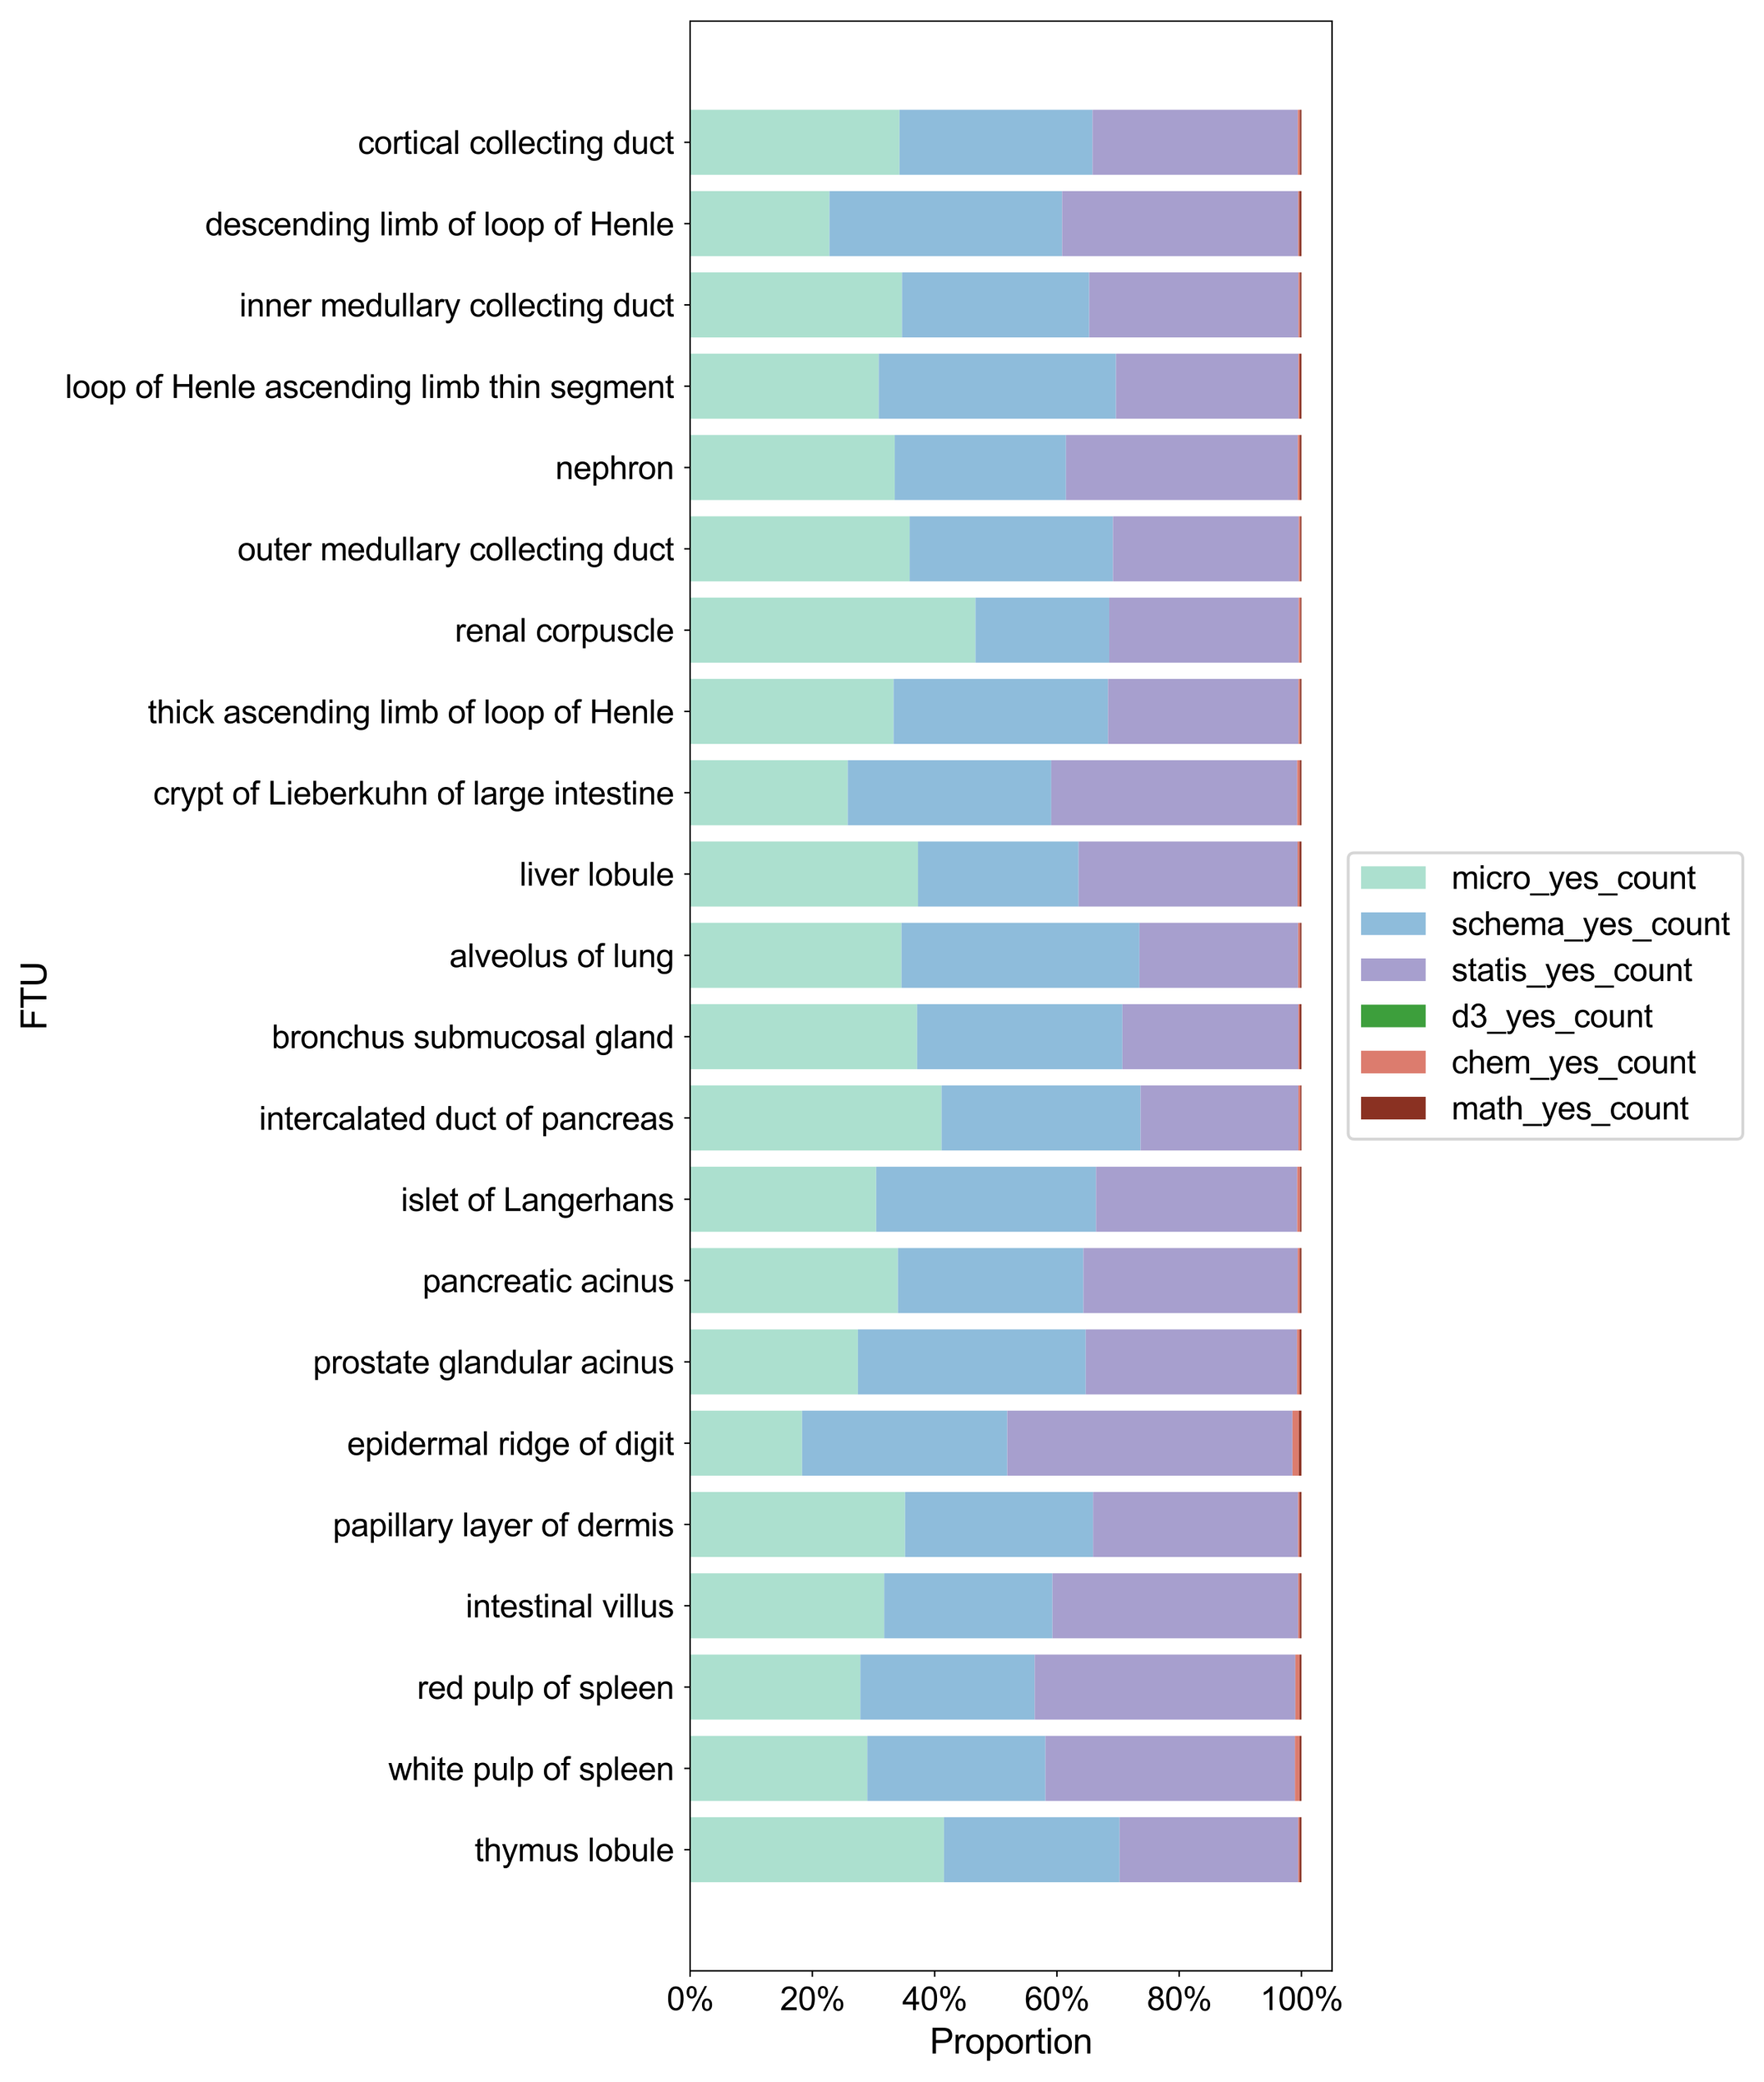 <?xml version="1.0" encoding="utf-8" standalone="no"?>
<!DOCTYPE svg PUBLIC "-//W3C//DTD SVG 1.1//EN"
  "http://www.w3.org/Graphics/SVG/1.1/DTD/svg11.dtd">
<svg xmlns:xlink="http://www.w3.org/1999/xlink" width="600.574pt" height="708.578pt" viewBox="0 0 600.574 708.578" xmlns="http://www.w3.org/2000/svg" version="1.1">
 <defs>
  <style type="text/css">*{stroke-linejoin: round; stroke-linecap: butt}</style>
 </defs>
 <g id="figure_1">
  <g id="patch_1">
   <path d="M 0 708.578 
L 600.574 708.578 
L 600.574 0 
L 0 0 
z
" style="fill: #ffffff"/>
  </g>
  <g id="axes_1">
   <g id="patch_2">
    <path d="M 234.952 670.844 
L 453.502 670.844 
L 453.502 7.2 
L 234.952 7.2 
z
" style="fill: #ffffff"/>
   </g>
   <g id="patch_3">
    <path d="M 234.952 37.366 
L 306.236 37.366 
L 306.236 59.506 
L 234.952 59.506 
z
" clip-path="url(#p8115b6dffe)" style="fill: #ace0cf"/>
   </g>
   <g id="patch_4">
    <path d="M 234.952 65.041 
L 282.384 65.041 
L 282.384 87.18 
L 234.952 87.18 
z
" clip-path="url(#p8115b6dffe)" style="fill: #ace0cf"/>
   </g>
   <g id="patch_5">
    <path d="M 234.952 92.715 
L 307.105 92.715 
L 307.105 114.855 
L 234.952 114.855 
z
" clip-path="url(#p8115b6dffe)" style="fill: #ace0cf"/>
   </g>
   <g id="patch_6">
    <path d="M 234.952 120.39 
L 299.178 120.39 
L 299.178 142.53 
L 234.952 142.53 
z
" clip-path="url(#p8115b6dffe)" style="fill: #ace0cf"/>
   </g>
   <g id="patch_7">
    <path d="M 234.952 148.065 
L 304.626 148.065 
L 304.626 170.205 
L 234.952 170.205 
z
" clip-path="url(#p8115b6dffe)" style="fill: #ace0cf"/>
   </g>
   <g id="patch_8">
    <path d="M 234.952 175.74 
L 309.685 175.74 
L 309.685 197.88 
L 234.952 197.88 
z
" clip-path="url(#p8115b6dffe)" style="fill: #ace0cf"/>
   </g>
   <g id="patch_9">
    <path d="M 234.952 203.415 
L 332.102 203.415 
L 332.102 225.555 
L 234.952 225.555 
z
" clip-path="url(#p8115b6dffe)" style="fill: #ace0cf"/>
   </g>
   <g id="patch_10">
    <path d="M 234.952 231.09 
L 304.232 231.09 
L 304.232 253.23 
L 234.952 253.23 
z
" clip-path="url(#p8115b6dffe)" style="fill: #ace0cf"/>
   </g>
   <g id="patch_11">
    <path d="M 234.952 258.765 
L 288.624 258.765 
L 288.624 280.905 
L 234.952 280.905 
z
" clip-path="url(#p8115b6dffe)" style="fill: #ace0cf"/>
   </g>
   <g id="patch_12">
    <path d="M 234.952 286.44 
L 312.551 286.44 
L 312.551 308.58 
L 234.952 308.58 
z
" clip-path="url(#p8115b6dffe)" style="fill: #ace0cf"/>
   </g>
   <g id="patch_13">
    <path d="M 234.952 314.114 
L 306.924 314.114 
L 306.924 336.254 
L 234.952 336.254 
z
" clip-path="url(#p8115b6dffe)" style="fill: #ace0cf"/>
   </g>
   <g id="patch_14">
    <path d="M 234.952 341.789 
L 312.234 341.789 
L 312.234 363.929 
L 234.952 363.929 
z
" clip-path="url(#p8115b6dffe)" style="fill: #ace0cf"/>
   </g>
   <g id="patch_15">
    <path d="M 234.952 369.464 
L 320.569 369.464 
L 320.569 391.604 
L 234.952 391.604 
z
" clip-path="url(#p8115b6dffe)" style="fill: #ace0cf"/>
   </g>
   <g id="patch_16">
    <path d="M 234.952 397.139 
L 298.303 397.139 
L 298.303 419.279 
L 234.952 419.279 
z
" clip-path="url(#p8115b6dffe)" style="fill: #ace0cf"/>
   </g>
   <g id="patch_17">
    <path d="M 234.952 424.814 
L 305.714 424.814 
L 305.714 446.954 
L 234.952 446.954 
z
" clip-path="url(#p8115b6dffe)" style="fill: #ace0cf"/>
   </g>
   <g id="patch_18">
    <path d="M 234.952 452.489 
L 292.093 452.489 
L 292.093 474.629 
L 234.952 474.629 
z
" clip-path="url(#p8115b6dffe)" style="fill: #ace0cf"/>
   </g>
   <g id="patch_19">
    <path d="M 234.952 480.164 
L 273.075 480.164 
L 273.075 502.304 
L 234.952 502.304 
z
" clip-path="url(#p8115b6dffe)" style="fill: #ace0cf"/>
   </g>
   <g id="patch_20">
    <path d="M 234.952 507.839 
L 308.147 507.839 
L 308.147 529.979 
L 234.952 529.979 
z
" clip-path="url(#p8115b6dffe)" style="fill: #ace0cf"/>
   </g>
   <g id="patch_21">
    <path d="M 234.952 535.514 
L 301.048 535.514 
L 301.048 557.653 
L 234.952 557.653 
z
" clip-path="url(#p8115b6dffe)" style="fill: #ace0cf"/>
   </g>
   <g id="patch_22">
    <path d="M 234.952 563.188 
L 292.913 563.188 
L 292.913 585.328 
L 234.952 585.328 
z
" clip-path="url(#p8115b6dffe)" style="fill: #ace0cf"/>
   </g>
   <g id="patch_23">
    <path d="M 234.952 590.863 
L 295.298 590.863 
L 295.298 613.003 
L 234.952 613.003 
z
" clip-path="url(#p8115b6dffe)" style="fill: #ace0cf"/>
   </g>
   <g id="patch_24">
    <path d="M 234.952 618.538 
L 321.396 618.538 
L 321.396 640.678 
L 234.952 640.678 
z
" clip-path="url(#p8115b6dffe)" style="fill: #ace0cf"/>
   </g>
   <g id="patch_25">
    <path d="M 306.236 37.366 
L 371.966 37.366 
L 371.966 59.506 
L 306.236 59.506 
z
" clip-path="url(#p8115b6dffe)" style="fill: #8ebcdb"/>
   </g>
   <g id="patch_26">
    <path d="M 282.384 65.041 
L 361.624 65.041 
L 361.624 87.18 
L 282.384 87.18 
z
" clip-path="url(#p8115b6dffe)" style="fill: #8ebcdb"/>
   </g>
   <g id="patch_27">
    <path d="M 307.105 92.715 
L 370.829 92.715 
L 370.829 114.855 
L 307.105 114.855 
z
" clip-path="url(#p8115b6dffe)" style="fill: #8ebcdb"/>
   </g>
   <g id="patch_28">
    <path d="M 299.178 120.39 
L 379.953 120.39 
L 379.953 142.53 
L 299.178 142.53 
z
" clip-path="url(#p8115b6dffe)" style="fill: #8ebcdb"/>
   </g>
   <g id="patch_29">
    <path d="M 304.626 148.065 
L 362.926 148.065 
L 362.926 170.205 
L 304.626 170.205 
z
" clip-path="url(#p8115b6dffe)" style="fill: #8ebcdb"/>
   </g>
   <g id="patch_30">
    <path d="M 309.685 175.74 
L 378.932 175.74 
L 378.932 197.88 
L 309.685 197.88 
z
" clip-path="url(#p8115b6dffe)" style="fill: #8ebcdb"/>
   </g>
   <g id="patch_31">
    <path d="M 332.102 203.415 
L 377.633 203.415 
L 377.633 225.555 
L 332.102 225.555 
z
" clip-path="url(#p8115b6dffe)" style="fill: #8ebcdb"/>
   </g>
   <g id="patch_32">
    <path d="M 304.232 231.09 
L 377.245 231.09 
L 377.245 253.23 
L 304.232 253.23 
z
" clip-path="url(#p8115b6dffe)" style="fill: #8ebcdb"/>
   </g>
   <g id="patch_33">
    <path d="M 288.624 258.765 
L 357.909 258.765 
L 357.909 280.905 
L 288.624 280.905 
z
" clip-path="url(#p8115b6dffe)" style="fill: #8ebcdb"/>
   </g>
   <g id="patch_34">
    <path d="M 312.551 286.44 
L 367.228 286.44 
L 367.228 308.58 
L 312.551 308.58 
z
" clip-path="url(#p8115b6dffe)" style="fill: #8ebcdb"/>
   </g>
   <g id="patch_35">
    <path d="M 306.924 314.114 
L 387.935 314.114 
L 387.935 336.254 
L 306.924 336.254 
z
" clip-path="url(#p8115b6dffe)" style="fill: #8ebcdb"/>
   </g>
   <g id="patch_36">
    <path d="M 312.234 341.789 
L 382.152 341.789 
L 382.152 363.929 
L 312.234 363.929 
z
" clip-path="url(#p8115b6dffe)" style="fill: #8ebcdb"/>
   </g>
   <g id="patch_37">
    <path d="M 320.569 369.464 
L 388.318 369.464 
L 388.318 391.604 
L 320.569 391.604 
z
" clip-path="url(#p8115b6dffe)" style="fill: #8ebcdb"/>
   </g>
   <g id="patch_38">
    <path d="M 298.303 397.139 
L 373.154 397.139 
L 373.154 419.279 
L 298.303 419.279 
z
" clip-path="url(#p8115b6dffe)" style="fill: #8ebcdb"/>
   </g>
   <g id="patch_39">
    <path d="M 305.714 424.814 
L 368.855 424.814 
L 368.855 446.954 
L 305.714 446.954 
z
" clip-path="url(#p8115b6dffe)" style="fill: #8ebcdb"/>
   </g>
   <g id="patch_40">
    <path d="M 292.093 452.489 
L 369.652 452.489 
L 369.652 474.629 
L 292.093 474.629 
z
" clip-path="url(#p8115b6dffe)" style="fill: #8ebcdb"/>
   </g>
   <g id="patch_41">
    <path d="M 273.075 480.164 
L 342.94 480.164 
L 342.94 502.304 
L 273.075 502.304 
z
" clip-path="url(#p8115b6dffe)" style="fill: #8ebcdb"/>
   </g>
   <g id="patch_42">
    <path d="M 308.147 507.839 
L 372.164 507.839 
L 372.164 529.979 
L 308.147 529.979 
z
" clip-path="url(#p8115b6dffe)" style="fill: #8ebcdb"/>
   </g>
   <g id="patch_43">
    <path d="M 301.048 535.514 
L 358.331 535.514 
L 358.331 557.653 
L 301.048 557.653 
z
" clip-path="url(#p8115b6dffe)" style="fill: #8ebcdb"/>
   </g>
   <g id="patch_44">
    <path d="M 292.913 563.188 
L 352.272 563.188 
L 352.272 585.328 
L 292.913 585.328 
z
" clip-path="url(#p8115b6dffe)" style="fill: #8ebcdb"/>
   </g>
   <g id="patch_45">
    <path d="M 295.298 590.863 
L 355.93 590.863 
L 355.93 613.003 
L 295.298 613.003 
z
" clip-path="url(#p8115b6dffe)" style="fill: #8ebcdb"/>
   </g>
   <g id="patch_46">
    <path d="M 321.396 618.538 
L 381.181 618.538 
L 381.181 640.678 
L 321.396 640.678 
z
" clip-path="url(#p8115b6dffe)" style="fill: #8ebcdb"/>
   </g>
   <g id="patch_47">
    <path d="M 371.966 37.366 
L 441.867 37.366 
L 441.867 59.506 
L 371.966 59.506 
z
" clip-path="url(#p8115b6dffe)" style="fill: #a79fce"/>
   </g>
   <g id="patch_48">
    <path d="M 361.624 65.041 
L 441.98 65.041 
L 441.98 87.18 
L 361.624 87.18 
z
" clip-path="url(#p8115b6dffe)" style="fill: #a79fce"/>
   </g>
   <g id="patch_49">
    <path d="M 370.829 92.715 
L 442.094 92.715 
L 442.094 114.855 
L 370.829 114.855 
z
" clip-path="url(#p8115b6dffe)" style="fill: #a79fce"/>
   </g>
   <g id="patch_50">
    <path d="M 379.953 120.39 
L 442.09 120.39 
L 442.09 142.53 
L 379.953 142.53 
z
" clip-path="url(#p8115b6dffe)" style="fill: #a79fce"/>
   </g>
   <g id="patch_51">
    <path d="M 362.926 148.065 
L 441.87 148.065 
L 441.87 170.205 
L 362.926 170.205 
z
" clip-path="url(#p8115b6dffe)" style="fill: #a79fce"/>
   </g>
   <g id="patch_52">
    <path d="M 378.932 175.74 
L 442.2 175.74 
L 442.2 197.88 
L 378.932 197.88 
z
" clip-path="url(#p8115b6dffe)" style="fill: #a79fce"/>
   </g>
   <g id="patch_53">
    <path d="M 377.633 203.415 
L 442.175 203.415 
L 442.175 225.555 
L 377.633 225.555 
z
" clip-path="url(#p8115b6dffe)" style="fill: #a79fce"/>
   </g>
   <g id="patch_54">
    <path d="M 377.245 231.09 
L 442.111 231.09 
L 442.111 253.23 
L 377.245 253.23 
z
" clip-path="url(#p8115b6dffe)" style="fill: #a79fce"/>
   </g>
   <g id="patch_55">
    <path d="M 357.909 258.765 
L 441.657 258.765 
L 441.657 280.905 
L 357.909 280.905 
z
" clip-path="url(#p8115b6dffe)" style="fill: #a79fce"/>
   </g>
   <g id="patch_56">
    <path d="M 367.228 286.44 
L 441.763 286.44 
L 441.763 308.58 
L 367.228 308.58 
z
" clip-path="url(#p8115b6dffe)" style="fill: #a79fce"/>
   </g>
   <g id="patch_57">
    <path d="M 387.935 314.114 
L 441.96 314.114 
L 441.96 336.254 
L 387.935 336.254 
z
" clip-path="url(#p8115b6dffe)" style="fill: #a79fce"/>
   </g>
   <g id="patch_58">
    <path d="M 382.152 341.789 
L 442.046 341.789 
L 442.046 363.929 
L 382.152 363.929 
z
" clip-path="url(#p8115b6dffe)" style="fill: #a79fce"/>
   </g>
   <g id="patch_59">
    <path d="M 388.318 369.464 
L 442.049 369.464 
L 442.049 391.604 
L 388.318 391.604 
z
" clip-path="url(#p8115b6dffe)" style="fill: #a79fce"/>
   </g>
   <g id="patch_60">
    <path d="M 373.154 397.139 
L 441.655 397.139 
L 441.655 419.279 
L 373.154 419.279 
z
" clip-path="url(#p8115b6dffe)" style="fill: #a79fce"/>
   </g>
   <g id="patch_61">
    <path d="M 368.855 424.814 
L 441.837 424.814 
L 441.837 446.954 
L 368.855 446.954 
z
" clip-path="url(#p8115b6dffe)" style="fill: #a79fce"/>
   </g>
   <g id="patch_62">
    <path d="M 369.652 452.489 
L 441.618 452.489 
L 441.618 474.629 
L 369.652 474.629 
z
" clip-path="url(#p8115b6dffe)" style="fill: #a79fce"/>
   </g>
   <g id="patch_63">
    <path d="M 342.94 480.164 
L 440.048 480.164 
L 440.048 502.304 
L 342.94 502.304 
z
" clip-path="url(#p8115b6dffe)" style="fill: #a79fce"/>
   </g>
   <g id="patch_64">
    <path d="M 372.164 507.839 
L 441.958 507.839 
L 441.958 529.979 
L 372.164 529.979 
z
" clip-path="url(#p8115b6dffe)" style="fill: #a79fce"/>
   </g>
   <g id="patch_65">
    <path d="M 358.331 535.514 
L 441.984 535.514 
L 441.984 557.653 
L 358.331 557.653 
z
" clip-path="url(#p8115b6dffe)" style="fill: #a79fce"/>
   </g>
   <g id="patch_66">
    <path d="M 352.272 563.188 
L 441.011 563.188 
L 441.011 585.328 
L 352.272 585.328 
z
" clip-path="url(#p8115b6dffe)" style="fill: #a79fce"/>
   </g>
   <g id="patch_67">
    <path d="M 355.93 590.863 
L 440.874 590.863 
L 440.874 613.003 
L 355.93 613.003 
z
" clip-path="url(#p8115b6dffe)" style="fill: #a79fce"/>
   </g>
   <g id="patch_68">
    <path d="M 381.181 618.538 
L 441.991 618.538 
L 441.991 640.678 
L 381.181 640.678 
z
" clip-path="url(#p8115b6dffe)" style="fill: #a79fce"/>
   </g>
   <g id="patch_69">
    <path d="M 441.867 37.366 
L 441.872 37.366 
L 441.872 59.506 
L 441.867 59.506 
z
" clip-path="url(#p8115b6dffe)" style="fill: #3d9f3c"/>
   </g>
   <g id="patch_70">
    <path d="M 441.98 65.041 
L 441.985 65.041 
L 441.985 87.18 
L 441.98 87.18 
z
" clip-path="url(#p8115b6dffe)" style="fill: #3d9f3c"/>
   </g>
   <g id="patch_71">
    <path d="M 442.094 92.715 
L 442.094 92.715 
L 442.094 114.855 
L 442.094 114.855 
z
" clip-path="url(#p8115b6dffe)" style="fill: #3d9f3c"/>
   </g>
   <g id="patch_72">
    <path d="M 442.09 120.39 
L 442.09 120.39 
L 442.09 142.53 
L 442.09 142.53 
z
" clip-path="url(#p8115b6dffe)" style="fill: #3d9f3c"/>
   </g>
   <g id="patch_73">
    <path d="M 441.87 148.065 
L 441.872 148.065 
L 441.872 170.205 
L 441.87 170.205 
z
" clip-path="url(#p8115b6dffe)" style="fill: #3d9f3c"/>
   </g>
   <g id="patch_74">
    <path d="M 442.2 175.74 
L 442.2 175.74 
L 442.2 197.88 
L 442.2 197.88 
z
" clip-path="url(#p8115b6dffe)" style="fill: #3d9f3c"/>
   </g>
   <g id="patch_75">
    <path d="M 442.175 203.415 
L 442.175 203.415 
L 442.175 225.555 
L 442.175 225.555 
z
" clip-path="url(#p8115b6dffe)" style="fill: #3d9f3c"/>
   </g>
   <g id="patch_76">
    <path d="M 442.111 231.09 
L 442.111 231.09 
L 442.111 253.23 
L 442.111 253.23 
z
" clip-path="url(#p8115b6dffe)" style="fill: #3d9f3c"/>
   </g>
   <g id="patch_77">
    <path d="M 441.657 258.765 
L 441.659 258.765 
L 441.659 280.905 
L 441.657 280.905 
z
" clip-path="url(#p8115b6dffe)" style="fill: #3d9f3c"/>
   </g>
   <g id="patch_78">
    <path d="M 441.763 286.44 
L 441.772 286.44 
L 441.772 308.58 
L 441.763 308.58 
z
" clip-path="url(#p8115b6dffe)" style="fill: #3d9f3c"/>
   </g>
   <g id="patch_79">
    <path d="M 441.96 314.114 
L 441.97 314.114 
L 441.97 336.254 
L 441.96 336.254 
z
" clip-path="url(#p8115b6dffe)" style="fill: #3d9f3c"/>
   </g>
   <g id="patch_80">
    <path d="M 442.046 341.789 
L 442.046 341.789 
L 442.046 363.929 
L 442.046 363.929 
z
" clip-path="url(#p8115b6dffe)" style="fill: #3d9f3c"/>
   </g>
   <g id="patch_81">
    <path d="M 442.049 369.464 
L 442.049 369.464 
L 442.049 391.604 
L 442.049 391.604 
z
" clip-path="url(#p8115b6dffe)" style="fill: #3d9f3c"/>
   </g>
   <g id="patch_82">
    <path d="M 441.655 397.139 
L 441.66 397.139 
L 441.66 419.279 
L 441.655 419.279 
z
" clip-path="url(#p8115b6dffe)" style="fill: #3d9f3c"/>
   </g>
   <g id="patch_83">
    <path d="M 441.837 424.814 
L 441.837 424.814 
L 441.837 446.954 
L 441.837 446.954 
z
" clip-path="url(#p8115b6dffe)" style="fill: #3d9f3c"/>
   </g>
   <g id="patch_84">
    <path d="M 441.618 452.489 
L 441.618 452.489 
L 441.618 474.629 
L 441.618 474.629 
z
" clip-path="url(#p8115b6dffe)" style="fill: #3d9f3c"/>
   </g>
   <g id="patch_85">
    <path d="M 440.048 480.164 
L 440.051 480.164 
L 440.051 502.304 
L 440.048 502.304 
z
" clip-path="url(#p8115b6dffe)" style="fill: #3d9f3c"/>
   </g>
   <g id="patch_86">
    <path d="M 441.958 507.839 
L 441.959 507.839 
L 441.959 529.979 
L 441.958 529.979 
z
" clip-path="url(#p8115b6dffe)" style="fill: #3d9f3c"/>
   </g>
   <g id="patch_87">
    <path d="M 441.984 535.514 
L 441.99 535.514 
L 441.99 557.653 
L 441.984 557.653 
z
" clip-path="url(#p8115b6dffe)" style="fill: #3d9f3c"/>
   </g>
   <g id="patch_88">
    <path d="M 441.011 563.188 
L 441.014 563.188 
L 441.014 585.328 
L 441.011 585.328 
z
" clip-path="url(#p8115b6dffe)" style="fill: #3d9f3c"/>
   </g>
   <g id="patch_89">
    <path d="M 440.874 590.863 
L 440.875 590.863 
L 440.875 613.003 
L 440.874 613.003 
z
" clip-path="url(#p8115b6dffe)" style="fill: #3d9f3c"/>
   </g>
   <g id="patch_90">
    <path d="M 441.991 618.538 
L 441.991 618.538 
L 441.991 640.678 
L 441.991 640.678 
z
" clip-path="url(#p8115b6dffe)" style="fill: #3d9f3c"/>
   </g>
   <g id="patch_91">
    <path d="M 441.872 37.366 
L 442.586 37.366 
L 442.586 59.506 
L 441.872 59.506 
z
" clip-path="url(#p8115b6dffe)" style="fill: #dc7c6e"/>
   </g>
   <g id="patch_92">
    <path d="M 441.985 65.041 
L 442.388 65.041 
L 442.388 87.18 
L 441.985 87.18 
z
" clip-path="url(#p8115b6dffe)" style="fill: #dc7c6e"/>
   </g>
   <g id="patch_93">
    <path d="M 442.094 92.715 
L 442.59 92.715 
L 442.59 114.855 
L 442.094 114.855 
z
" clip-path="url(#p8115b6dffe)" style="fill: #dc7c6e"/>
   </g>
   <g id="patch_94">
    <path d="M 442.09 120.39 
L 442.504 120.39 
L 442.504 142.53 
L 442.09 142.53 
z
" clip-path="url(#p8115b6dffe)" style="fill: #dc7c6e"/>
   </g>
   <g id="patch_95">
    <path d="M 441.872 148.065 
L 442.535 148.065 
L 442.535 170.205 
L 441.872 170.205 
z
" clip-path="url(#p8115b6dffe)" style="fill: #dc7c6e"/>
   </g>
   <g id="patch_96">
    <path d="M 442.2 175.74 
L 442.695 175.74 
L 442.695 197.88 
L 442.2 197.88 
z
" clip-path="url(#p8115b6dffe)" style="fill: #dc7c6e"/>
   </g>
   <g id="patch_97">
    <path d="M 442.175 203.415 
L 442.772 203.415 
L 442.772 225.555 
L 442.175 225.555 
z
" clip-path="url(#p8115b6dffe)" style="fill: #dc7c6e"/>
   </g>
   <g id="patch_98">
    <path d="M 442.111 231.09 
L 442.607 231.09 
L 442.607 253.23 
L 442.111 253.23 
z
" clip-path="url(#p8115b6dffe)" style="fill: #dc7c6e"/>
   </g>
   <g id="patch_99">
    <path d="M 441.659 258.765 
L 442.56 258.765 
L 442.56 280.905 
L 441.659 280.905 
z
" clip-path="url(#p8115b6dffe)" style="fill: #dc7c6e"/>
   </g>
   <g id="patch_100">
    <path d="M 441.772 286.44 
L 442.421 286.44 
L 442.421 308.58 
L 441.772 308.58 
z
" clip-path="url(#p8115b6dffe)" style="fill: #dc7c6e"/>
   </g>
   <g id="patch_101">
    <path d="M 441.97 314.114 
L 442.613 314.114 
L 442.613 336.254 
L 441.97 336.254 
z
" clip-path="url(#p8115b6dffe)" style="fill: #dc7c6e"/>
   </g>
   <g id="patch_102">
    <path d="M 442.046 341.789 
L 442.493 341.789 
L 442.493 363.929 
L 442.046 363.929 
z
" clip-path="url(#p8115b6dffe)" style="fill: #dc7c6e"/>
   </g>
   <g id="patch_103">
    <path d="M 442.049 369.464 
L 442.76 369.464 
L 442.76 391.604 
L 442.049 391.604 
z
" clip-path="url(#p8115b6dffe)" style="fill: #dc7c6e"/>
   </g>
   <g id="patch_104">
    <path d="M 441.66 397.139 
L 442.617 397.139 
L 442.617 419.279 
L 441.66 419.279 
z
" clip-path="url(#p8115b6dffe)" style="fill: #dc7c6e"/>
   </g>
   <g id="patch_105">
    <path d="M 441.837 424.814 
L 442.559 424.814 
L 442.559 446.954 
L 441.837 446.954 
z
" clip-path="url(#p8115b6dffe)" style="fill: #dc7c6e"/>
   </g>
   <g id="patch_106">
    <path d="M 441.618 452.489 
L 442.495 452.489 
L 442.495 474.629 
L 441.618 474.629 
z
" clip-path="url(#p8115b6dffe)" style="fill: #dc7c6e"/>
   </g>
   <g id="patch_107">
    <path d="M 440.051 480.164 
L 442.19 480.164 
L 442.19 502.304 
L 440.051 502.304 
z
" clip-path="url(#p8115b6dffe)" style="fill: #dc7c6e"/>
   </g>
   <g id="patch_108">
    <path d="M 441.959 507.839 
L 442.462 507.839 
L 442.462 529.979 
L 441.959 529.979 
z
" clip-path="url(#p8115b6dffe)" style="fill: #dc7c6e"/>
   </g>
   <g id="patch_109">
    <path d="M 441.99 535.514 
L 442.552 535.514 
L 442.552 557.653 
L 441.99 557.653 
z
" clip-path="url(#p8115b6dffe)" style="fill: #dc7c6e"/>
   </g>
   <g id="patch_110">
    <path d="M 441.014 563.188 
L 442.473 563.188 
L 442.473 585.328 
L 441.014 585.328 
z
" clip-path="url(#p8115b6dffe)" style="fill: #dc7c6e"/>
   </g>
   <g id="patch_111">
    <path d="M 440.875 590.863 
L 442.463 590.863 
L 442.463 613.003 
L 440.875 613.003 
z
" clip-path="url(#p8115b6dffe)" style="fill: #dc7c6e"/>
   </g>
   <g id="patch_112">
    <path d="M 441.991 618.538 
L 442.464 618.538 
L 442.464 640.678 
L 441.991 640.678 
z
" clip-path="url(#p8115b6dffe)" style="fill: #dc7c6e"/>
   </g>
   <g id="patch_113">
    <path d="M 442.586 37.366 
L 443.095 37.366 
L 443.095 59.506 
L 442.586 59.506 
z
" clip-path="url(#p8115b6dffe)" style="fill: #8a3122"/>
   </g>
   <g id="patch_114">
    <path d="M 442.388 65.041 
L 443.095 65.041 
L 443.095 87.18 
L 442.388 87.18 
z
" clip-path="url(#p8115b6dffe)" style="fill: #8a3122"/>
   </g>
   <g id="patch_115">
    <path d="M 442.59 92.715 
L 443.095 92.715 
L 443.095 114.855 
L 442.59 114.855 
z
" clip-path="url(#p8115b6dffe)" style="fill: #8a3122"/>
   </g>
   <g id="patch_116">
    <path d="M 442.504 120.39 
L 443.095 120.39 
L 443.095 142.53 
L 442.504 142.53 
z
" clip-path="url(#p8115b6dffe)" style="fill: #8a3122"/>
   </g>
   <g id="patch_117">
    <path d="M 442.535 148.065 
L 443.095 148.065 
L 443.095 170.205 
L 442.535 170.205 
z
" clip-path="url(#p8115b6dffe)" style="fill: #8a3122"/>
   </g>
   <g id="patch_118">
    <path d="M 442.695 175.74 
L 443.095 175.74 
L 443.095 197.88 
L 442.695 197.88 
z
" clip-path="url(#p8115b6dffe)" style="fill: #8a3122"/>
   </g>
   <g id="patch_119">
    <path d="M 442.772 203.415 
L 443.095 203.415 
L 443.095 225.555 
L 442.772 225.555 
z
" clip-path="url(#p8115b6dffe)" style="fill: #8a3122"/>
   </g>
   <g id="patch_120">
    <path d="M 442.607 231.09 
L 443.095 231.09 
L 443.095 253.23 
L 442.607 253.23 
z
" clip-path="url(#p8115b6dffe)" style="fill: #8a3122"/>
   </g>
   <g id="patch_121">
    <path d="M 442.56 258.765 
L 443.095 258.765 
L 443.095 280.905 
L 442.56 280.905 
z
" clip-path="url(#p8115b6dffe)" style="fill: #8a3122"/>
   </g>
   <g id="patch_122">
    <path d="M 442.421 286.44 
L 443.095 286.44 
L 443.095 308.58 
L 442.421 308.58 
z
" clip-path="url(#p8115b6dffe)" style="fill: #8a3122"/>
   </g>
   <g id="patch_123">
    <path d="M 442.613 314.114 
L 443.095 314.114 
L 443.095 336.254 
L 442.613 336.254 
z
" clip-path="url(#p8115b6dffe)" style="fill: #8a3122"/>
   </g>
   <g id="patch_124">
    <path d="M 442.493 341.789 
L 443.095 341.789 
L 443.095 363.929 
L 442.493 363.929 
z
" clip-path="url(#p8115b6dffe)" style="fill: #8a3122"/>
   </g>
   <g id="patch_125">
    <path d="M 442.76 369.464 
L 443.095 369.464 
L 443.095 391.604 
L 442.76 391.604 
z
" clip-path="url(#p8115b6dffe)" style="fill: #8a3122"/>
   </g>
   <g id="patch_126">
    <path d="M 442.617 397.139 
L 443.095 397.139 
L 443.095 419.279 
L 442.617 419.279 
z
" clip-path="url(#p8115b6dffe)" style="fill: #8a3122"/>
   </g>
   <g id="patch_127">
    <path d="M 442.559 424.814 
L 443.095 424.814 
L 443.095 446.954 
L 442.559 446.954 
z
" clip-path="url(#p8115b6dffe)" style="fill: #8a3122"/>
   </g>
   <g id="patch_128">
    <path d="M 442.495 452.489 
L 443.095 452.489 
L 443.095 474.629 
L 442.495 474.629 
z
" clip-path="url(#p8115b6dffe)" style="fill: #8a3122"/>
   </g>
   <g id="patch_129">
    <path d="M 442.19 480.164 
L 443.095 480.164 
L 443.095 502.304 
L 442.19 502.304 
z
" clip-path="url(#p8115b6dffe)" style="fill: #8a3122"/>
   </g>
   <g id="patch_130">
    <path d="M 442.462 507.839 
L 443.095 507.839 
L 443.095 529.979 
L 442.462 529.979 
z
" clip-path="url(#p8115b6dffe)" style="fill: #8a3122"/>
   </g>
   <g id="patch_131">
    <path d="M 442.552 535.514 
L 443.095 535.514 
L 443.095 557.653 
L 442.552 557.653 
z
" clip-path="url(#p8115b6dffe)" style="fill: #8a3122"/>
   </g>
   <g id="patch_132">
    <path d="M 442.473 563.188 
L 443.095 563.188 
L 443.095 585.328 
L 442.473 585.328 
z
" clip-path="url(#p8115b6dffe)" style="fill: #8a3122"/>
   </g>
   <g id="patch_133">
    <path d="M 442.463 590.863 
L 443.095 590.863 
L 443.095 613.003 
L 442.463 613.003 
z
" clip-path="url(#p8115b6dffe)" style="fill: #8a3122"/>
   </g>
   <g id="patch_134">
    <path d="M 442.464 618.538 
L 443.095 618.538 
L 443.095 640.678 
L 442.464 640.678 
z
" clip-path="url(#p8115b6dffe)" style="fill: #8a3122"/>
   </g>
   <g id="matplotlib.axis_1">
    <g id="xtick_1">
     <g id="line2d_1">
      <defs>
       <path id="m9eb8ff3d4f" d="M 0 0 
L 0 2 
" style="stroke: #000000; stroke-width: 0.5"/>
      </defs>
      <g>
       <use xlink:href="#m9eb8ff3d4f" x="234.952" y="670.844" style="stroke: #000000; stroke-width: 0.5"/>
      </g>
     </g>
     <g id="text_1">
      <!-- 0% -->
      <g transform="translate(227.003 684.217) scale(0.11 -0.11)">
       <defs>
        <path id="ArialMT-30" d="M 266 2259 
Q 266 3072 433 3567 
Q 600 4063 929 4331 
Q 1259 4600 1759 4600 
Q 2128 4600 2406 4451 
Q 2684 4303 2865 4023 
Q 3047 3744 3150 3342 
Q 3253 2941 3253 2259 
Q 3253 1453 3087 958 
Q 2922 463 2592 192 
Q 2263 -78 1759 -78 
Q 1097 -78 719 397 
Q 266 969 266 2259 
z
M 844 2259 
Q 844 1131 1108 757 
Q 1372 384 1759 384 
Q 2147 384 2411 759 
Q 2675 1134 2675 2259 
Q 2675 3391 2411 3762 
Q 2147 4134 1753 4134 
Q 1366 4134 1134 3806 
Q 844 3388 844 2259 
z
" transform="scale(0.016)"/>
        <path id="ArialMT-25" d="M 372 3481 
Q 372 3972 619 4315 
Q 866 4659 1334 4659 
Q 1766 4659 2048 4351 
Q 2331 4044 2331 3447 
Q 2331 2866 2045 2552 
Q 1759 2238 1341 2238 
Q 925 2238 648 2547 
Q 372 2856 372 3481 
z
M 1350 4272 
Q 1141 4272 1002 4090 
Q 863 3909 863 3425 
Q 863 2984 1003 2804 
Q 1144 2625 1350 2625 
Q 1563 2625 1702 2806 
Q 1841 2988 1841 3469 
Q 1841 3913 1700 4092 
Q 1559 4272 1350 4272 
z
M 1353 -169 
L 3859 4659 
L 4316 4659 
L 1819 -169 
L 1353 -169 
z
M 3334 1075 
Q 3334 1569 3581 1911 
Q 3828 2253 4300 2253 
Q 4731 2253 5014 1945 
Q 5297 1638 5297 1041 
Q 5297 459 5011 145 
Q 4725 -169 4303 -169 
Q 3888 -169 3611 142 
Q 3334 453 3334 1075 
z
M 4316 1866 
Q 4103 1866 3964 1684 
Q 3825 1503 3825 1019 
Q 3825 581 3965 400 
Q 4106 219 4313 219 
Q 4528 219 4667 400 
Q 4806 581 4806 1063 
Q 4806 1506 4665 1686 
Q 4525 1866 4316 1866 
z
" transform="scale(0.016)"/>
       </defs>
       <use xlink:href="#ArialMT-30"/>
       <use xlink:href="#ArialMT-25" transform="translate(55.615 0)"/>
      </g>
     </g>
    </g>
    <g id="xtick_2">
     <g id="line2d_2">
      <g>
       <use xlink:href="#m9eb8ff3d4f" x="276.581" y="670.844" style="stroke: #000000; stroke-width: 0.5"/>
      </g>
     </g>
     <g id="text_2">
      <!-- 20% -->
      <g transform="translate(265.573 684.217) scale(0.11 -0.11)">
       <defs>
        <path id="ArialMT-32" d="M 3222 541 
L 3222 0 
L 194 0 
Q 188 203 259 391 
Q 375 700 629 1000 
Q 884 1300 1366 1694 
Q 2113 2306 2375 2664 
Q 2638 3022 2638 3341 
Q 2638 3675 2398 3904 
Q 2159 4134 1775 4134 
Q 1369 4134 1125 3890 
Q 881 3647 878 3216 
L 300 3275 
Q 359 3922 746 4261 
Q 1134 4600 1788 4600 
Q 2447 4600 2831 4234 
Q 3216 3869 3216 3328 
Q 3216 3053 3103 2787 
Q 2991 2522 2730 2228 
Q 2469 1934 1863 1422 
Q 1356 997 1212 845 
Q 1069 694 975 541 
L 3222 541 
z
" transform="scale(0.016)"/>
       </defs>
       <use xlink:href="#ArialMT-32"/>
       <use xlink:href="#ArialMT-30" transform="translate(55.615 0)"/>
       <use xlink:href="#ArialMT-25" transform="translate(111.23 0)"/>
      </g>
     </g>
    </g>
    <g id="xtick_3">
     <g id="line2d_3">
      <g>
       <use xlink:href="#m9eb8ff3d4f" x="318.209" y="670.844" style="stroke: #000000; stroke-width: 0.5"/>
      </g>
     </g>
     <g id="text_3">
      <!-- 40% -->
      <g transform="translate(307.202 684.217) scale(0.11 -0.11)">
       <defs>
        <path id="ArialMT-34" d="M 2069 0 
L 2069 1097 
L 81 1097 
L 81 1613 
L 2172 4581 
L 2631 4581 
L 2631 1613 
L 3250 1613 
L 3250 1097 
L 2631 1097 
L 2631 0 
L 2069 0 
z
M 2069 1613 
L 2069 3678 
L 634 1613 
L 2069 1613 
z
" transform="scale(0.016)"/>
       </defs>
       <use xlink:href="#ArialMT-34"/>
       <use xlink:href="#ArialMT-30" transform="translate(55.615 0)"/>
       <use xlink:href="#ArialMT-25" transform="translate(111.23 0)"/>
      </g>
     </g>
    </g>
    <g id="xtick_4">
     <g id="line2d_4">
      <g>
       <use xlink:href="#m9eb8ff3d4f" x="359.838" y="670.844" style="stroke: #000000; stroke-width: 0.5"/>
      </g>
     </g>
     <g id="text_4">
      <!-- 60% -->
      <g transform="translate(348.83 684.217) scale(0.11 -0.11)">
       <defs>
        <path id="ArialMT-36" d="M 3184 3459 
L 2625 3416 
Q 2550 3747 2413 3897 
Q 2184 4138 1850 4138 
Q 1581 4138 1378 3988 
Q 1113 3794 959 3422 
Q 806 3050 800 2363 
Q 1003 2672 1297 2822 
Q 1591 2972 1913 2972 
Q 2475 2972 2870 2558 
Q 3266 2144 3266 1488 
Q 3266 1056 3080 686 
Q 2894 316 2569 119 
Q 2244 -78 1831 -78 
Q 1128 -78 684 439 
Q 241 956 241 2144 
Q 241 3472 731 4075 
Q 1159 4600 1884 4600 
Q 2425 4600 2770 4297 
Q 3116 3994 3184 3459 
z
M 888 1484 
Q 888 1194 1011 928 
Q 1134 663 1356 523 
Q 1578 384 1822 384 
Q 2178 384 2434 671 
Q 2691 959 2691 1453 
Q 2691 1928 2437 2201 
Q 2184 2475 1800 2475 
Q 1419 2475 1153 2201 
Q 888 1928 888 1484 
z
" transform="scale(0.016)"/>
       </defs>
       <use xlink:href="#ArialMT-36"/>
       <use xlink:href="#ArialMT-30" transform="translate(55.615 0)"/>
       <use xlink:href="#ArialMT-25" transform="translate(111.23 0)"/>
      </g>
     </g>
    </g>
    <g id="xtick_5">
     <g id="line2d_5">
      <g>
       <use xlink:href="#m9eb8ff3d4f" x="401.466" y="670.844" style="stroke: #000000; stroke-width: 0.5"/>
      </g>
     </g>
     <g id="text_5">
      <!-- 80% -->
      <g transform="translate(390.459 684.217) scale(0.11 -0.11)">
       <defs>
        <path id="ArialMT-38" d="M 1131 2484 
Q 781 2613 612 2850 
Q 444 3088 444 3419 
Q 444 3919 803 4259 
Q 1163 4600 1759 4600 
Q 2359 4600 2725 4251 
Q 3091 3903 3091 3403 
Q 3091 3084 2923 2848 
Q 2756 2613 2416 2484 
Q 2838 2347 3058 2040 
Q 3278 1734 3278 1309 
Q 3278 722 2862 322 
Q 2447 -78 1769 -78 
Q 1091 -78 675 323 
Q 259 725 259 1325 
Q 259 1772 486 2073 
Q 713 2375 1131 2484 
z
M 1019 3438 
Q 1019 3113 1228 2906 
Q 1438 2700 1772 2700 
Q 2097 2700 2305 2904 
Q 2513 3109 2513 3406 
Q 2513 3716 2298 3927 
Q 2084 4138 1766 4138 
Q 1444 4138 1231 3931 
Q 1019 3725 1019 3438 
z
M 838 1322 
Q 838 1081 952 856 
Q 1066 631 1291 507 
Q 1516 384 1775 384 
Q 2178 384 2440 643 
Q 2703 903 2703 1303 
Q 2703 1709 2433 1975 
Q 2163 2241 1756 2241 
Q 1359 2241 1098 1978 
Q 838 1716 838 1322 
z
" transform="scale(0.016)"/>
       </defs>
       <use xlink:href="#ArialMT-38"/>
       <use xlink:href="#ArialMT-30" transform="translate(55.615 0)"/>
       <use xlink:href="#ArialMT-25" transform="translate(111.23 0)"/>
      </g>
     </g>
    </g>
    <g id="xtick_6">
     <g id="line2d_6">
      <g>
       <use xlink:href="#m9eb8ff3d4f" x="443.095" y="670.844" style="stroke: #000000; stroke-width: 0.5"/>
      </g>
     </g>
     <g id="text_6">
      <!-- 100% -->
      <g transform="translate(429.029 684.217) scale(0.11 -0.11)">
       <defs>
        <path id="ArialMT-31" d="M 2384 0 
L 1822 0 
L 1822 3584 
Q 1619 3391 1289 3197 
Q 959 3003 697 2906 
L 697 3450 
Q 1169 3672 1522 3987 
Q 1875 4303 2022 4600 
L 2384 4600 
L 2384 0 
z
" transform="scale(0.016)"/>
       </defs>
       <use xlink:href="#ArialMT-31"/>
       <use xlink:href="#ArialMT-30" transform="translate(55.615 0)"/>
       <use xlink:href="#ArialMT-30" transform="translate(111.23 0)"/>
       <use xlink:href="#ArialMT-25" transform="translate(166.846 0)"/>
      </g>
     </g>
    </g>
    <g id="text_7">
     <!-- Proportion -->
     <g transform="translate(316.547 698.993) scale(0.12 -0.12)">
      <defs>
       <path id="ArialMT-50" d="M 494 0 
L 494 4581 
L 2222 4581 
Q 2678 4581 2919 4538 
Q 3256 4481 3484 4323 
Q 3713 4166 3852 3881 
Q 3991 3597 3991 3256 
Q 3991 2672 3619 2267 
Q 3247 1863 2275 1863 
L 1100 1863 
L 1100 0 
L 494 0 
z
M 1100 2403 
L 2284 2403 
Q 2872 2403 3119 2622 
Q 3366 2841 3366 3238 
Q 3366 3525 3220 3729 
Q 3075 3934 2838 4000 
Q 2684 4041 2272 4041 
L 1100 4041 
L 1100 2403 
z
" transform="scale(0.016)"/>
       <path id="ArialMT-72" d="M 416 0 
L 416 3319 
L 922 3319 
L 922 2816 
Q 1116 3169 1280 3281 
Q 1444 3394 1641 3394 
Q 1925 3394 2219 3213 
L 2025 2691 
Q 1819 2813 1613 2813 
Q 1428 2813 1281 2702 
Q 1134 2591 1072 2394 
Q 978 2094 978 1738 
L 978 0 
L 416 0 
z
" transform="scale(0.016)"/>
       <path id="ArialMT-6f" d="M 213 1659 
Q 213 2581 725 3025 
Q 1153 3394 1769 3394 
Q 2453 3394 2887 2945 
Q 3322 2497 3322 1706 
Q 3322 1066 3130 698 
Q 2938 331 2570 128 
Q 2203 -75 1769 -75 
Q 1072 -75 642 372 
Q 213 819 213 1659 
z
M 791 1659 
Q 791 1022 1069 705 
Q 1347 388 1769 388 
Q 2188 388 2466 706 
Q 2744 1025 2744 1678 
Q 2744 2294 2464 2611 
Q 2184 2928 1769 2928 
Q 1347 2928 1069 2612 
Q 791 2297 791 1659 
z
" transform="scale(0.016)"/>
       <path id="ArialMT-70" d="M 422 -1272 
L 422 3319 
L 934 3319 
L 934 2888 
Q 1116 3141 1344 3267 
Q 1572 3394 1897 3394 
Q 2322 3394 2647 3175 
Q 2972 2956 3137 2557 
Q 3303 2159 3303 1684 
Q 3303 1175 3120 767 
Q 2938 359 2589 142 
Q 2241 -75 1856 -75 
Q 1575 -75 1351 44 
Q 1128 163 984 344 
L 984 -1272 
L 422 -1272 
z
M 931 1641 
Q 931 1000 1190 694 
Q 1450 388 1819 388 
Q 2194 388 2461 705 
Q 2728 1022 2728 1688 
Q 2728 2322 2467 2637 
Q 2206 2953 1844 2953 
Q 1484 2953 1207 2617 
Q 931 2281 931 1641 
z
" transform="scale(0.016)"/>
       <path id="ArialMT-74" d="M 1650 503 
L 1731 6 
Q 1494 -44 1306 -44 
Q 1000 -44 831 53 
Q 663 150 594 308 
Q 525 466 525 972 
L 525 2881 
L 113 2881 
L 113 3319 
L 525 3319 
L 525 4141 
L 1084 4478 
L 1084 3319 
L 1650 3319 
L 1650 2881 
L 1084 2881 
L 1084 941 
Q 1084 700 1114 631 
Q 1144 563 1211 522 
Q 1278 481 1403 481 
Q 1497 481 1650 503 
z
" transform="scale(0.016)"/>
       <path id="ArialMT-69" d="M 425 3934 
L 425 4581 
L 988 4581 
L 988 3934 
L 425 3934 
z
M 425 0 
L 425 3319 
L 988 3319 
L 988 0 
L 425 0 
z
" transform="scale(0.016)"/>
       <path id="ArialMT-6e" d="M 422 0 
L 422 3319 
L 928 3319 
L 928 2847 
Q 1294 3394 1984 3394 
Q 2284 3394 2536 3286 
Q 2788 3178 2913 3003 
Q 3038 2828 3088 2588 
Q 3119 2431 3119 2041 
L 3119 0 
L 2556 0 
L 2556 2019 
Q 2556 2363 2490 2533 
Q 2425 2703 2258 2804 
Q 2091 2906 1866 2906 
Q 1506 2906 1245 2678 
Q 984 2450 984 1813 
L 984 0 
L 422 0 
z
" transform="scale(0.016)"/>
      </defs>
      <use xlink:href="#ArialMT-50"/>
      <use xlink:href="#ArialMT-72" transform="translate(66.699 0)"/>
      <use xlink:href="#ArialMT-6f" transform="translate(100 0)"/>
      <use xlink:href="#ArialMT-70" transform="translate(155.615 0)"/>
      <use xlink:href="#ArialMT-6f" transform="translate(211.23 0)"/>
      <use xlink:href="#ArialMT-72" transform="translate(266.846 0)"/>
      <use xlink:href="#ArialMT-74" transform="translate(300.146 0)"/>
      <use xlink:href="#ArialMT-69" transform="translate(327.93 0)"/>
      <use xlink:href="#ArialMT-6f" transform="translate(350.146 0)"/>
      <use xlink:href="#ArialMT-6e" transform="translate(405.762 0)"/>
     </g>
    </g>
   </g>
   <g id="matplotlib.axis_2">
    <g id="ytick_1">
     <g id="line2d_7">
      <defs>
       <path id="m6e98a52fd0" d="M 0 0 
L -2 0 
" style="stroke: #000000; stroke-width: 0.5"/>
      </defs>
      <g>
       <use xlink:href="#m6e98a52fd0" x="234.952" y="48.436" style="stroke: #000000; stroke-width: 0.5"/>
      </g>
     </g>
     <g id="text_8">
      <!-- cortical collecting duct -->
      <g transform="translate(121.853 52.372) scale(0.11 -0.11)">
       <defs>
        <path id="ArialMT-63" d="M 2588 1216 
L 3141 1144 
Q 3050 572 2676 248 
Q 2303 -75 1759 -75 
Q 1078 -75 664 370 
Q 250 816 250 1647 
Q 250 2184 428 2587 
Q 606 2991 970 3192 
Q 1334 3394 1763 3394 
Q 2303 3394 2647 3120 
Q 2991 2847 3088 2344 
L 2541 2259 
Q 2463 2594 2264 2762 
Q 2066 2931 1784 2931 
Q 1359 2931 1093 2626 
Q 828 2322 828 1663 
Q 828 994 1084 691 
Q 1341 388 1753 388 
Q 2084 388 2306 591 
Q 2528 794 2588 1216 
z
" transform="scale(0.016)"/>
        <path id="ArialMT-61" d="M 2588 409 
Q 2275 144 1986 34 
Q 1697 -75 1366 -75 
Q 819 -75 525 192 
Q 231 459 231 875 
Q 231 1119 342 1320 
Q 453 1522 633 1644 
Q 813 1766 1038 1828 
Q 1203 1872 1538 1913 
Q 2219 1994 2541 2106 
Q 2544 2222 2544 2253 
Q 2544 2597 2384 2738 
Q 2169 2928 1744 2928 
Q 1347 2928 1158 2789 
Q 969 2650 878 2297 
L 328 2372 
Q 403 2725 575 2942 
Q 747 3159 1072 3276 
Q 1397 3394 1825 3394 
Q 2250 3394 2515 3294 
Q 2781 3194 2906 3042 
Q 3031 2891 3081 2659 
Q 3109 2516 3109 2141 
L 3109 1391 
Q 3109 606 3145 398 
Q 3181 191 3288 0 
L 2700 0 
Q 2613 175 2588 409 
z
M 2541 1666 
Q 2234 1541 1622 1453 
Q 1275 1403 1131 1340 
Q 988 1278 909 1158 
Q 831 1038 831 891 
Q 831 666 1001 516 
Q 1172 366 1500 366 
Q 1825 366 2078 508 
Q 2331 650 2450 897 
Q 2541 1088 2541 1459 
L 2541 1666 
z
" transform="scale(0.016)"/>
        <path id="ArialMT-6c" d="M 409 0 
L 409 4581 
L 972 4581 
L 972 0 
L 409 0 
z
" transform="scale(0.016)"/>
        <path id="ArialMT-20" transform="scale(0.016)"/>
        <path id="ArialMT-65" d="M 2694 1069 
L 3275 997 
Q 3138 488 2766 206 
Q 2394 -75 1816 -75 
Q 1088 -75 661 373 
Q 234 822 234 1631 
Q 234 2469 665 2931 
Q 1097 3394 1784 3394 
Q 2450 3394 2872 2941 
Q 3294 2488 3294 1666 
Q 3294 1616 3291 1516 
L 816 1516 
Q 847 969 1125 678 
Q 1403 388 1819 388 
Q 2128 388 2347 550 
Q 2566 713 2694 1069 
z
M 847 1978 
L 2700 1978 
Q 2663 2397 2488 2606 
Q 2219 2931 1791 2931 
Q 1403 2931 1139 2672 
Q 875 2413 847 1978 
z
" transform="scale(0.016)"/>
        <path id="ArialMT-67" d="M 319 -275 
L 866 -356 
Q 900 -609 1056 -725 
Q 1266 -881 1628 -881 
Q 2019 -881 2231 -725 
Q 2444 -569 2519 -288 
Q 2563 -116 2559 434 
Q 2191 0 1641 0 
Q 956 0 581 494 
Q 206 988 206 1678 
Q 206 2153 378 2554 
Q 550 2956 876 3175 
Q 1203 3394 1644 3394 
Q 2231 3394 2613 2919 
L 2613 3319 
L 3131 3319 
L 3131 450 
Q 3131 -325 2973 -648 
Q 2816 -972 2473 -1159 
Q 2131 -1347 1631 -1347 
Q 1038 -1347 672 -1080 
Q 306 -813 319 -275 
z
M 784 1719 
Q 784 1066 1043 766 
Q 1303 466 1694 466 
Q 2081 466 2343 764 
Q 2606 1063 2606 1700 
Q 2606 2309 2336 2618 
Q 2066 2928 1684 2928 
Q 1309 2928 1046 2623 
Q 784 2319 784 1719 
z
" transform="scale(0.016)"/>
        <path id="ArialMT-64" d="M 2575 0 
L 2575 419 
Q 2259 -75 1647 -75 
Q 1250 -75 917 144 
Q 584 363 401 755 
Q 219 1147 219 1656 
Q 219 2153 384 2558 
Q 550 2963 881 3178 
Q 1213 3394 1622 3394 
Q 1922 3394 2156 3267 
Q 2391 3141 2538 2938 
L 2538 4581 
L 3097 4581 
L 3097 0 
L 2575 0 
z
M 797 1656 
Q 797 1019 1065 703 
Q 1334 388 1700 388 
Q 2069 388 2326 689 
Q 2584 991 2584 1609 
Q 2584 2291 2321 2609 
Q 2059 2928 1675 2928 
Q 1300 2928 1048 2622 
Q 797 2316 797 1656 
z
" transform="scale(0.016)"/>
        <path id="ArialMT-75" d="M 2597 0 
L 2597 488 
Q 2209 -75 1544 -75 
Q 1250 -75 995 37 
Q 741 150 617 320 
Q 494 491 444 738 
Q 409 903 409 1263 
L 409 3319 
L 972 3319 
L 972 1478 
Q 972 1038 1006 884 
Q 1059 663 1231 536 
Q 1403 409 1656 409 
Q 1909 409 2131 539 
Q 2353 669 2445 892 
Q 2538 1116 2538 1541 
L 2538 3319 
L 3100 3319 
L 3100 0 
L 2597 0 
z
" transform="scale(0.016)"/>
       </defs>
       <use xlink:href="#ArialMT-63"/>
       <use xlink:href="#ArialMT-6f" transform="translate(50 0)"/>
       <use xlink:href="#ArialMT-72" transform="translate(105.615 0)"/>
       <use xlink:href="#ArialMT-74" transform="translate(138.916 0)"/>
       <use xlink:href="#ArialMT-69" transform="translate(166.699 0)"/>
       <use xlink:href="#ArialMT-63" transform="translate(188.916 0)"/>
       <use xlink:href="#ArialMT-61" transform="translate(238.916 0)"/>
       <use xlink:href="#ArialMT-6c" transform="translate(294.531 0)"/>
       <use xlink:href="#ArialMT-20" transform="translate(316.748 0)"/>
       <use xlink:href="#ArialMT-63" transform="translate(344.531 0)"/>
       <use xlink:href="#ArialMT-6f" transform="translate(394.531 0)"/>
       <use xlink:href="#ArialMT-6c" transform="translate(450.146 0)"/>
       <use xlink:href="#ArialMT-6c" transform="translate(472.363 0)"/>
       <use xlink:href="#ArialMT-65" transform="translate(494.58 0)"/>
       <use xlink:href="#ArialMT-63" transform="translate(550.195 0)"/>
       <use xlink:href="#ArialMT-74" transform="translate(600.195 0)"/>
       <use xlink:href="#ArialMT-69" transform="translate(627.979 0)"/>
       <use xlink:href="#ArialMT-6e" transform="translate(650.195 0)"/>
       <use xlink:href="#ArialMT-67" transform="translate(705.811 0)"/>
       <use xlink:href="#ArialMT-20" transform="translate(761.426 0)"/>
       <use xlink:href="#ArialMT-64" transform="translate(789.209 0)"/>
       <use xlink:href="#ArialMT-75" transform="translate(844.824 0)"/>
       <use xlink:href="#ArialMT-63" transform="translate(900.439 0)"/>
       <use xlink:href="#ArialMT-74" transform="translate(950.439 0)"/>
      </g>
     </g>
    </g>
    <g id="ytick_2">
     <g id="line2d_8">
      <g>
       <use xlink:href="#m6e98a52fd0" x="234.952" y="76.11" style="stroke: #000000; stroke-width: 0.5"/>
      </g>
     </g>
     <g id="text_9">
      <!-- descending limb of loop of Henle -->
      <g transform="translate(69.861 80.114) scale(0.11 -0.11)">
       <defs>
        <path id="ArialMT-73" d="M 197 991 
L 753 1078 
Q 800 744 1014 566 
Q 1228 388 1613 388 
Q 2000 388 2187 545 
Q 2375 703 2375 916 
Q 2375 1106 2209 1216 
Q 2094 1291 1634 1406 
Q 1016 1563 777 1677 
Q 538 1791 414 1992 
Q 291 2194 291 2438 
Q 291 2659 392 2848 
Q 494 3038 669 3163 
Q 800 3259 1026 3326 
Q 1253 3394 1513 3394 
Q 1903 3394 2198 3281 
Q 2494 3169 2634 2976 
Q 2775 2784 2828 2463 
L 2278 2388 
Q 2241 2644 2061 2787 
Q 1881 2931 1553 2931 
Q 1166 2931 1000 2803 
Q 834 2675 834 2503 
Q 834 2394 903 2306 
Q 972 2216 1119 2156 
Q 1203 2125 1616 2013 
Q 2213 1853 2448 1751 
Q 2684 1650 2818 1456 
Q 2953 1263 2953 975 
Q 2953 694 2789 445 
Q 2625 197 2315 61 
Q 2006 -75 1616 -75 
Q 969 -75 630 194 
Q 291 463 197 991 
z
" transform="scale(0.016)"/>
        <path id="ArialMT-6d" d="M 422 0 
L 422 3319 
L 925 3319 
L 925 2853 
Q 1081 3097 1340 3245 
Q 1600 3394 1931 3394 
Q 2300 3394 2536 3241 
Q 2772 3088 2869 2813 
Q 3263 3394 3894 3394 
Q 4388 3394 4653 3120 
Q 4919 2847 4919 2278 
L 4919 0 
L 4359 0 
L 4359 2091 
Q 4359 2428 4304 2576 
Q 4250 2725 4106 2815 
Q 3963 2906 3769 2906 
Q 3419 2906 3187 2673 
Q 2956 2441 2956 1928 
L 2956 0 
L 2394 0 
L 2394 2156 
Q 2394 2531 2256 2718 
Q 2119 2906 1806 2906 
Q 1569 2906 1367 2781 
Q 1166 2656 1075 2415 
Q 984 2175 984 1722 
L 984 0 
L 422 0 
z
" transform="scale(0.016)"/>
        <path id="ArialMT-62" d="M 941 0 
L 419 0 
L 419 4581 
L 981 4581 
L 981 2947 
Q 1338 3394 1891 3394 
Q 2197 3394 2470 3270 
Q 2744 3147 2920 2923 
Q 3097 2700 3197 2384 
Q 3297 2069 3297 1709 
Q 3297 856 2875 390 
Q 2453 -75 1863 -75 
Q 1275 -75 941 416 
L 941 0 
z
M 934 1684 
Q 934 1088 1097 822 
Q 1363 388 1816 388 
Q 2184 388 2453 708 
Q 2722 1028 2722 1663 
Q 2722 2313 2464 2622 
Q 2206 2931 1841 2931 
Q 1472 2931 1203 2611 
Q 934 2291 934 1684 
z
" transform="scale(0.016)"/>
        <path id="ArialMT-66" d="M 556 0 
L 556 2881 
L 59 2881 
L 59 3319 
L 556 3319 
L 556 3672 
Q 556 4006 616 4169 
Q 697 4388 901 4523 
Q 1106 4659 1475 4659 
Q 1713 4659 2000 4603 
L 1916 4113 
Q 1741 4144 1584 4144 
Q 1328 4144 1222 4034 
Q 1116 3925 1116 3625 
L 1116 3319 
L 1763 3319 
L 1763 2881 
L 1116 2881 
L 1116 0 
L 556 0 
z
" transform="scale(0.016)"/>
        <path id="ArialMT-48" d="M 513 0 
L 513 4581 
L 1119 4581 
L 1119 2700 
L 3500 2700 
L 3500 4581 
L 4106 4581 
L 4106 0 
L 3500 0 
L 3500 2159 
L 1119 2159 
L 1119 0 
L 513 0 
z
" transform="scale(0.016)"/>
       </defs>
       <use xlink:href="#ArialMT-64"/>
       <use xlink:href="#ArialMT-65" transform="translate(55.615 0)"/>
       <use xlink:href="#ArialMT-73" transform="translate(111.23 0)"/>
       <use xlink:href="#ArialMT-63" transform="translate(161.23 0)"/>
       <use xlink:href="#ArialMT-65" transform="translate(211.23 0)"/>
       <use xlink:href="#ArialMT-6e" transform="translate(266.846 0)"/>
       <use xlink:href="#ArialMT-64" transform="translate(322.461 0)"/>
       <use xlink:href="#ArialMT-69" transform="translate(378.076 0)"/>
       <use xlink:href="#ArialMT-6e" transform="translate(400.293 0)"/>
       <use xlink:href="#ArialMT-67" transform="translate(455.908 0)"/>
       <use xlink:href="#ArialMT-20" transform="translate(511.523 0)"/>
       <use xlink:href="#ArialMT-6c" transform="translate(539.307 0)"/>
       <use xlink:href="#ArialMT-69" transform="translate(561.523 0)"/>
       <use xlink:href="#ArialMT-6d" transform="translate(583.74 0)"/>
       <use xlink:href="#ArialMT-62" transform="translate(667.041 0)"/>
       <use xlink:href="#ArialMT-20" transform="translate(722.656 0)"/>
       <use xlink:href="#ArialMT-6f" transform="translate(750.439 0)"/>
       <use xlink:href="#ArialMT-66" transform="translate(806.055 0)"/>
       <use xlink:href="#ArialMT-20" transform="translate(833.838 0)"/>
       <use xlink:href="#ArialMT-6c" transform="translate(861.621 0)"/>
       <use xlink:href="#ArialMT-6f" transform="translate(883.838 0)"/>
       <use xlink:href="#ArialMT-6f" transform="translate(939.453 0)"/>
       <use xlink:href="#ArialMT-70" transform="translate(995.068 0)"/>
       <use xlink:href="#ArialMT-20" transform="translate(1050.684 0)"/>
       <use xlink:href="#ArialMT-6f" transform="translate(1078.467 0)"/>
       <use xlink:href="#ArialMT-66" transform="translate(1134.082 0)"/>
       <use xlink:href="#ArialMT-20" transform="translate(1161.865 0)"/>
       <use xlink:href="#ArialMT-48" transform="translate(1189.648 0)"/>
       <use xlink:href="#ArialMT-65" transform="translate(1261.865 0)"/>
       <use xlink:href="#ArialMT-6e" transform="translate(1317.48 0)"/>
       <use xlink:href="#ArialMT-6c" transform="translate(1373.096 0)"/>
       <use xlink:href="#ArialMT-65" transform="translate(1395.312 0)"/>
      </g>
     </g>
    </g>
    <g id="ytick_3">
     <g id="line2d_9">
      <g>
       <use xlink:href="#m6e98a52fd0" x="234.952" y="103.785" style="stroke: #000000; stroke-width: 0.5"/>
      </g>
     </g>
     <g id="text_10">
      <!-- inner medullary collecting duct -->
      <g transform="translate(81.499 107.722) scale(0.11 -0.11)">
       <defs>
        <path id="ArialMT-79" d="M 397 -1278 
L 334 -750 
Q 519 -800 656 -800 
Q 844 -800 956 -737 
Q 1069 -675 1141 -563 
Q 1194 -478 1313 -144 
Q 1328 -97 1363 -6 
L 103 3319 
L 709 3319 
L 1400 1397 
Q 1534 1031 1641 628 
Q 1738 1016 1872 1384 
L 2581 3319 
L 3144 3319 
L 1881 -56 
Q 1678 -603 1566 -809 
Q 1416 -1088 1222 -1217 
Q 1028 -1347 759 -1347 
Q 597 -1347 397 -1278 
z
" transform="scale(0.016)"/>
       </defs>
       <use xlink:href="#ArialMT-69"/>
       <use xlink:href="#ArialMT-6e" transform="translate(22.217 0)"/>
       <use xlink:href="#ArialMT-6e" transform="translate(77.832 0)"/>
       <use xlink:href="#ArialMT-65" transform="translate(133.447 0)"/>
       <use xlink:href="#ArialMT-72" transform="translate(189.062 0)"/>
       <use xlink:href="#ArialMT-20" transform="translate(222.363 0)"/>
       <use xlink:href="#ArialMT-6d" transform="translate(250.146 0)"/>
       <use xlink:href="#ArialMT-65" transform="translate(333.447 0)"/>
       <use xlink:href="#ArialMT-64" transform="translate(389.062 0)"/>
       <use xlink:href="#ArialMT-75" transform="translate(444.678 0)"/>
       <use xlink:href="#ArialMT-6c" transform="translate(500.293 0)"/>
       <use xlink:href="#ArialMT-6c" transform="translate(522.51 0)"/>
       <use xlink:href="#ArialMT-61" transform="translate(544.727 0)"/>
       <use xlink:href="#ArialMT-72" transform="translate(600.342 0)"/>
       <use xlink:href="#ArialMT-79" transform="translate(633.643 0)"/>
       <use xlink:href="#ArialMT-20" transform="translate(683.643 0)"/>
       <use xlink:href="#ArialMT-63" transform="translate(711.426 0)"/>
       <use xlink:href="#ArialMT-6f" transform="translate(761.426 0)"/>
       <use xlink:href="#ArialMT-6c" transform="translate(817.041 0)"/>
       <use xlink:href="#ArialMT-6c" transform="translate(839.258 0)"/>
       <use xlink:href="#ArialMT-65" transform="translate(861.475 0)"/>
       <use xlink:href="#ArialMT-63" transform="translate(917.09 0)"/>
       <use xlink:href="#ArialMT-74" transform="translate(967.09 0)"/>
       <use xlink:href="#ArialMT-69" transform="translate(994.873 0)"/>
       <use xlink:href="#ArialMT-6e" transform="translate(1017.09 0)"/>
       <use xlink:href="#ArialMT-67" transform="translate(1072.705 0)"/>
       <use xlink:href="#ArialMT-20" transform="translate(1128.32 0)"/>
       <use xlink:href="#ArialMT-64" transform="translate(1156.104 0)"/>
       <use xlink:href="#ArialMT-75" transform="translate(1211.719 0)"/>
       <use xlink:href="#ArialMT-63" transform="translate(1267.334 0)"/>
       <use xlink:href="#ArialMT-74" transform="translate(1317.334 0)"/>
      </g>
     </g>
    </g>
    <g id="ytick_4">
     <g id="line2d_10">
      <g>
       <use xlink:href="#m6e98a52fd0" x="234.952" y="131.46" style="stroke: #000000; stroke-width: 0.5"/>
      </g>
     </g>
     <g id="text_11">
      <!-- loop of Henle ascending limb thin segment -->
      <g transform="translate(22.174 135.464) scale(0.11 -0.11)">
       <defs>
        <path id="ArialMT-68" d="M 422 0 
L 422 4581 
L 984 4581 
L 984 2938 
Q 1378 3394 1978 3394 
Q 2347 3394 2619 3248 
Q 2891 3103 3008 2847 
Q 3125 2591 3125 2103 
L 3125 0 
L 2563 0 
L 2563 2103 
Q 2563 2525 2380 2717 
Q 2197 2909 1863 2909 
Q 1613 2909 1392 2779 
Q 1172 2650 1078 2428 
Q 984 2206 984 1816 
L 984 0 
L 422 0 
z
" transform="scale(0.016)"/>
       </defs>
       <use xlink:href="#ArialMT-6c"/>
       <use xlink:href="#ArialMT-6f" transform="translate(22.217 0)"/>
       <use xlink:href="#ArialMT-6f" transform="translate(77.832 0)"/>
       <use xlink:href="#ArialMT-70" transform="translate(133.447 0)"/>
       <use xlink:href="#ArialMT-20" transform="translate(189.062 0)"/>
       <use xlink:href="#ArialMT-6f" transform="translate(216.846 0)"/>
       <use xlink:href="#ArialMT-66" transform="translate(272.461 0)"/>
       <use xlink:href="#ArialMT-20" transform="translate(300.244 0)"/>
       <use xlink:href="#ArialMT-48" transform="translate(328.027 0)"/>
       <use xlink:href="#ArialMT-65" transform="translate(400.244 0)"/>
       <use xlink:href="#ArialMT-6e" transform="translate(455.859 0)"/>
       <use xlink:href="#ArialMT-6c" transform="translate(511.475 0)"/>
       <use xlink:href="#ArialMT-65" transform="translate(533.691 0)"/>
       <use xlink:href="#ArialMT-20" transform="translate(589.307 0)"/>
       <use xlink:href="#ArialMT-61" transform="translate(617.09 0)"/>
       <use xlink:href="#ArialMT-73" transform="translate(672.705 0)"/>
       <use xlink:href="#ArialMT-63" transform="translate(722.705 0)"/>
       <use xlink:href="#ArialMT-65" transform="translate(772.705 0)"/>
       <use xlink:href="#ArialMT-6e" transform="translate(828.32 0)"/>
       <use xlink:href="#ArialMT-64" transform="translate(883.936 0)"/>
       <use xlink:href="#ArialMT-69" transform="translate(939.551 0)"/>
       <use xlink:href="#ArialMT-6e" transform="translate(961.768 0)"/>
       <use xlink:href="#ArialMT-67" transform="translate(1017.383 0)"/>
       <use xlink:href="#ArialMT-20" transform="translate(1072.998 0)"/>
       <use xlink:href="#ArialMT-6c" transform="translate(1100.781 0)"/>
       <use xlink:href="#ArialMT-69" transform="translate(1122.998 0)"/>
       <use xlink:href="#ArialMT-6d" transform="translate(1145.215 0)"/>
       <use xlink:href="#ArialMT-62" transform="translate(1228.516 0)"/>
       <use xlink:href="#ArialMT-20" transform="translate(1284.131 0)"/>
       <use xlink:href="#ArialMT-74" transform="translate(1311.914 0)"/>
       <use xlink:href="#ArialMT-68" transform="translate(1339.697 0)"/>
       <use xlink:href="#ArialMT-69" transform="translate(1395.312 0)"/>
       <use xlink:href="#ArialMT-6e" transform="translate(1417.529 0)"/>
       <use xlink:href="#ArialMT-20" transform="translate(1473.145 0)"/>
       <use xlink:href="#ArialMT-73" transform="translate(1500.928 0)"/>
       <use xlink:href="#ArialMT-65" transform="translate(1550.928 0)"/>
       <use xlink:href="#ArialMT-67" transform="translate(1606.543 0)"/>
       <use xlink:href="#ArialMT-6d" transform="translate(1662.158 0)"/>
       <use xlink:href="#ArialMT-65" transform="translate(1745.459 0)"/>
       <use xlink:href="#ArialMT-6e" transform="translate(1801.074 0)"/>
       <use xlink:href="#ArialMT-74" transform="translate(1856.689 0)"/>
      </g>
     </g>
    </g>
    <g id="ytick_5">
     <g id="line2d_11">
      <g>
       <use xlink:href="#m6e98a52fd0" x="234.952" y="159.135" style="stroke: #000000; stroke-width: 0.5"/>
      </g>
     </g>
     <g id="text_12">
      <!-- nephron -->
      <g transform="translate(189.087 163.072) scale(0.11 -0.11)">
       <use xlink:href="#ArialMT-6e"/>
       <use xlink:href="#ArialMT-65" transform="translate(55.615 0)"/>
       <use xlink:href="#ArialMT-70" transform="translate(111.23 0)"/>
       <use xlink:href="#ArialMT-68" transform="translate(166.846 0)"/>
       <use xlink:href="#ArialMT-72" transform="translate(222.461 0)"/>
       <use xlink:href="#ArialMT-6f" transform="translate(255.762 0)"/>
       <use xlink:href="#ArialMT-6e" transform="translate(311.377 0)"/>
      </g>
     </g>
    </g>
    <g id="ytick_6">
     <g id="line2d_12">
      <g>
       <use xlink:href="#m6e98a52fd0" x="234.952" y="186.81" style="stroke: #000000; stroke-width: 0.5"/>
      </g>
     </g>
     <g id="text_13">
      <!-- outer medullary collecting duct -->
      <g transform="translate(80.887 190.747) scale(0.11 -0.11)">
       <use xlink:href="#ArialMT-6f"/>
       <use xlink:href="#ArialMT-75" transform="translate(55.615 0)"/>
       <use xlink:href="#ArialMT-74" transform="translate(111.23 0)"/>
       <use xlink:href="#ArialMT-65" transform="translate(139.014 0)"/>
       <use xlink:href="#ArialMT-72" transform="translate(194.629 0)"/>
       <use xlink:href="#ArialMT-20" transform="translate(227.93 0)"/>
       <use xlink:href="#ArialMT-6d" transform="translate(255.713 0)"/>
       <use xlink:href="#ArialMT-65" transform="translate(339.014 0)"/>
       <use xlink:href="#ArialMT-64" transform="translate(394.629 0)"/>
       <use xlink:href="#ArialMT-75" transform="translate(450.244 0)"/>
       <use xlink:href="#ArialMT-6c" transform="translate(505.859 0)"/>
       <use xlink:href="#ArialMT-6c" transform="translate(528.076 0)"/>
       <use xlink:href="#ArialMT-61" transform="translate(550.293 0)"/>
       <use xlink:href="#ArialMT-72" transform="translate(605.908 0)"/>
       <use xlink:href="#ArialMT-79" transform="translate(639.209 0)"/>
       <use xlink:href="#ArialMT-20" transform="translate(689.209 0)"/>
       <use xlink:href="#ArialMT-63" transform="translate(716.992 0)"/>
       <use xlink:href="#ArialMT-6f" transform="translate(766.992 0)"/>
       <use xlink:href="#ArialMT-6c" transform="translate(822.607 0)"/>
       <use xlink:href="#ArialMT-6c" transform="translate(844.824 0)"/>
       <use xlink:href="#ArialMT-65" transform="translate(867.041 0)"/>
       <use xlink:href="#ArialMT-63" transform="translate(922.656 0)"/>
       <use xlink:href="#ArialMT-74" transform="translate(972.656 0)"/>
       <use xlink:href="#ArialMT-69" transform="translate(1000.439 0)"/>
       <use xlink:href="#ArialMT-6e" transform="translate(1022.656 0)"/>
       <use xlink:href="#ArialMT-67" transform="translate(1078.271 0)"/>
       <use xlink:href="#ArialMT-20" transform="translate(1133.887 0)"/>
       <use xlink:href="#ArialMT-64" transform="translate(1161.67 0)"/>
       <use xlink:href="#ArialMT-75" transform="translate(1217.285 0)"/>
       <use xlink:href="#ArialMT-63" transform="translate(1272.9 0)"/>
       <use xlink:href="#ArialMT-74" transform="translate(1322.9 0)"/>
      </g>
     </g>
    </g>
    <g id="ytick_7">
     <g id="line2d_13">
      <g>
       <use xlink:href="#m6e98a52fd0" x="234.952" y="214.485" style="stroke: #000000; stroke-width: 0.5"/>
      </g>
     </g>
     <g id="text_14">
      <!-- renal corpuscle -->
      <g transform="translate(154.864 218.422) scale(0.11 -0.11)">
       <use xlink:href="#ArialMT-72"/>
       <use xlink:href="#ArialMT-65" transform="translate(33.301 0)"/>
       <use xlink:href="#ArialMT-6e" transform="translate(88.916 0)"/>
       <use xlink:href="#ArialMT-61" transform="translate(144.531 0)"/>
       <use xlink:href="#ArialMT-6c" transform="translate(200.146 0)"/>
       <use xlink:href="#ArialMT-20" transform="translate(222.363 0)"/>
       <use xlink:href="#ArialMT-63" transform="translate(250.146 0)"/>
       <use xlink:href="#ArialMT-6f" transform="translate(300.146 0)"/>
       <use xlink:href="#ArialMT-72" transform="translate(355.762 0)"/>
       <use xlink:href="#ArialMT-70" transform="translate(389.062 0)"/>
       <use xlink:href="#ArialMT-75" transform="translate(444.678 0)"/>
       <use xlink:href="#ArialMT-73" transform="translate(500.293 0)"/>
       <use xlink:href="#ArialMT-63" transform="translate(550.293 0)"/>
       <use xlink:href="#ArialMT-6c" transform="translate(600.293 0)"/>
       <use xlink:href="#ArialMT-65" transform="translate(622.51 0)"/>
      </g>
     </g>
    </g>
    <g id="ytick_8">
     <g id="line2d_14">
      <g>
       <use xlink:href="#m6e98a52fd0" x="234.952" y="242.16" style="stroke: #000000; stroke-width: 0.5"/>
      </g>
     </g>
     <g id="text_15">
      <!-- thick ascending limb of loop of Henle -->
      <g transform="translate(50.305 246.164) scale(0.11 -0.11)">
       <defs>
        <path id="ArialMT-6b" d="M 425 0 
L 425 4581 
L 988 4581 
L 988 1969 
L 2319 3319 
L 3047 3319 
L 1778 2088 
L 3175 0 
L 2481 0 
L 1384 1697 
L 988 1316 
L 988 0 
L 425 0 
z
" transform="scale(0.016)"/>
       </defs>
       <use xlink:href="#ArialMT-74"/>
       <use xlink:href="#ArialMT-68" transform="translate(27.783 0)"/>
       <use xlink:href="#ArialMT-69" transform="translate(83.398 0)"/>
       <use xlink:href="#ArialMT-63" transform="translate(105.615 0)"/>
       <use xlink:href="#ArialMT-6b" transform="translate(155.615 0)"/>
       <use xlink:href="#ArialMT-20" transform="translate(205.615 0)"/>
       <use xlink:href="#ArialMT-61" transform="translate(233.398 0)"/>
       <use xlink:href="#ArialMT-73" transform="translate(289.014 0)"/>
       <use xlink:href="#ArialMT-63" transform="translate(339.014 0)"/>
       <use xlink:href="#ArialMT-65" transform="translate(389.014 0)"/>
       <use xlink:href="#ArialMT-6e" transform="translate(444.629 0)"/>
       <use xlink:href="#ArialMT-64" transform="translate(500.244 0)"/>
       <use xlink:href="#ArialMT-69" transform="translate(555.859 0)"/>
       <use xlink:href="#ArialMT-6e" transform="translate(578.076 0)"/>
       <use xlink:href="#ArialMT-67" transform="translate(633.691 0)"/>
       <use xlink:href="#ArialMT-20" transform="translate(689.307 0)"/>
       <use xlink:href="#ArialMT-6c" transform="translate(717.09 0)"/>
       <use xlink:href="#ArialMT-69" transform="translate(739.307 0)"/>
       <use xlink:href="#ArialMT-6d" transform="translate(761.523 0)"/>
       <use xlink:href="#ArialMT-62" transform="translate(844.824 0)"/>
       <use xlink:href="#ArialMT-20" transform="translate(900.439 0)"/>
       <use xlink:href="#ArialMT-6f" transform="translate(928.223 0)"/>
       <use xlink:href="#ArialMT-66" transform="translate(983.838 0)"/>
       <use xlink:href="#ArialMT-20" transform="translate(1011.621 0)"/>
       <use xlink:href="#ArialMT-6c" transform="translate(1039.404 0)"/>
       <use xlink:href="#ArialMT-6f" transform="translate(1061.621 0)"/>
       <use xlink:href="#ArialMT-6f" transform="translate(1117.236 0)"/>
       <use xlink:href="#ArialMT-70" transform="translate(1172.852 0)"/>
       <use xlink:href="#ArialMT-20" transform="translate(1228.467 0)"/>
       <use xlink:href="#ArialMT-6f" transform="translate(1256.25 0)"/>
       <use xlink:href="#ArialMT-66" transform="translate(1311.865 0)"/>
       <use xlink:href="#ArialMT-20" transform="translate(1339.648 0)"/>
       <use xlink:href="#ArialMT-48" transform="translate(1367.432 0)"/>
       <use xlink:href="#ArialMT-65" transform="translate(1439.648 0)"/>
       <use xlink:href="#ArialMT-6e" transform="translate(1495.264 0)"/>
       <use xlink:href="#ArialMT-6c" transform="translate(1550.879 0)"/>
       <use xlink:href="#ArialMT-65" transform="translate(1573.096 0)"/>
      </g>
     </g>
    </g>
    <g id="ytick_9">
     <g id="line2d_15">
      <g>
       <use xlink:href="#m6e98a52fd0" x="234.952" y="269.835" style="stroke: #000000; stroke-width: 0.5"/>
      </g>
     </g>
     <g id="text_16">
      <!-- crypt of Lieberkuhn of large intestine -->
      <g transform="translate(52.139 273.838) scale(0.11 -0.11)">
       <defs>
        <path id="ArialMT-4c" d="M 469 0 
L 469 4581 
L 1075 4581 
L 1075 541 
L 3331 541 
L 3331 0 
L 469 0 
z
" transform="scale(0.016)"/>
       </defs>
       <use xlink:href="#ArialMT-63"/>
       <use xlink:href="#ArialMT-72" transform="translate(50 0)"/>
       <use xlink:href="#ArialMT-79" transform="translate(83.301 0)"/>
       <use xlink:href="#ArialMT-70" transform="translate(133.301 0)"/>
       <use xlink:href="#ArialMT-74" transform="translate(188.916 0)"/>
       <use xlink:href="#ArialMT-20" transform="translate(216.699 0)"/>
       <use xlink:href="#ArialMT-6f" transform="translate(244.482 0)"/>
       <use xlink:href="#ArialMT-66" transform="translate(300.098 0)"/>
       <use xlink:href="#ArialMT-20" transform="translate(327.881 0)"/>
       <use xlink:href="#ArialMT-4c" transform="translate(355.664 0)"/>
       <use xlink:href="#ArialMT-69" transform="translate(411.279 0)"/>
       <use xlink:href="#ArialMT-65" transform="translate(433.496 0)"/>
       <use xlink:href="#ArialMT-62" transform="translate(489.111 0)"/>
       <use xlink:href="#ArialMT-65" transform="translate(544.727 0)"/>
       <use xlink:href="#ArialMT-72" transform="translate(600.342 0)"/>
       <use xlink:href="#ArialMT-6b" transform="translate(633.643 0)"/>
       <use xlink:href="#ArialMT-75" transform="translate(683.643 0)"/>
       <use xlink:href="#ArialMT-68" transform="translate(739.258 0)"/>
       <use xlink:href="#ArialMT-6e" transform="translate(794.873 0)"/>
       <use xlink:href="#ArialMT-20" transform="translate(850.488 0)"/>
       <use xlink:href="#ArialMT-6f" transform="translate(878.271 0)"/>
       <use xlink:href="#ArialMT-66" transform="translate(933.887 0)"/>
       <use xlink:href="#ArialMT-20" transform="translate(961.67 0)"/>
       <use xlink:href="#ArialMT-6c" transform="translate(989.453 0)"/>
       <use xlink:href="#ArialMT-61" transform="translate(1011.67 0)"/>
       <use xlink:href="#ArialMT-72" transform="translate(1067.285 0)"/>
       <use xlink:href="#ArialMT-67" transform="translate(1100.586 0)"/>
       <use xlink:href="#ArialMT-65" transform="translate(1156.201 0)"/>
       <use xlink:href="#ArialMT-20" transform="translate(1211.816 0)"/>
       <use xlink:href="#ArialMT-69" transform="translate(1239.6 0)"/>
       <use xlink:href="#ArialMT-6e" transform="translate(1261.816 0)"/>
       <use xlink:href="#ArialMT-74" transform="translate(1317.432 0)"/>
       <use xlink:href="#ArialMT-65" transform="translate(1345.215 0)"/>
       <use xlink:href="#ArialMT-73" transform="translate(1400.83 0)"/>
       <use xlink:href="#ArialMT-74" transform="translate(1450.83 0)"/>
       <use xlink:href="#ArialMT-69" transform="translate(1478.613 0)"/>
       <use xlink:href="#ArialMT-6e" transform="translate(1500.83 0)"/>
       <use xlink:href="#ArialMT-65" transform="translate(1556.445 0)"/>
      </g>
     </g>
    </g>
    <g id="ytick_10">
     <g id="line2d_16">
      <g>
       <use xlink:href="#m6e98a52fd0" x="234.952" y="297.51" style="stroke: #000000; stroke-width: 0.5"/>
      </g>
     </g>
     <g id="text_17">
      <!-- liver lobule -->
      <g transform="translate(176.872 301.446) scale(0.11 -0.11)">
       <defs>
        <path id="ArialMT-76" d="M 1344 0 
L 81 3319 
L 675 3319 
L 1388 1331 
Q 1503 1009 1600 663 
Q 1675 925 1809 1294 
L 2547 3319 
L 3125 3319 
L 1869 0 
L 1344 0 
z
" transform="scale(0.016)"/>
       </defs>
       <use xlink:href="#ArialMT-6c"/>
       <use xlink:href="#ArialMT-69" transform="translate(22.217 0)"/>
       <use xlink:href="#ArialMT-76" transform="translate(44.434 0)"/>
       <use xlink:href="#ArialMT-65" transform="translate(94.434 0)"/>
       <use xlink:href="#ArialMT-72" transform="translate(150.049 0)"/>
       <use xlink:href="#ArialMT-20" transform="translate(183.35 0)"/>
       <use xlink:href="#ArialMT-6c" transform="translate(211.133 0)"/>
       <use xlink:href="#ArialMT-6f" transform="translate(233.35 0)"/>
       <use xlink:href="#ArialMT-62" transform="translate(288.965 0)"/>
       <use xlink:href="#ArialMT-75" transform="translate(344.58 0)"/>
       <use xlink:href="#ArialMT-6c" transform="translate(400.195 0)"/>
       <use xlink:href="#ArialMT-65" transform="translate(422.412 0)"/>
      </g>
     </g>
    </g>
    <g id="ytick_11">
     <g id="line2d_17">
      <g>
       <use xlink:href="#m6e98a52fd0" x="234.952" y="325.184" style="stroke: #000000; stroke-width: 0.5"/>
      </g>
     </g>
     <g id="text_18">
      <!-- alveolus of lung -->
      <g transform="translate(153.016 329.188) scale(0.11 -0.11)">
       <use xlink:href="#ArialMT-61"/>
       <use xlink:href="#ArialMT-6c" transform="translate(55.615 0)"/>
       <use xlink:href="#ArialMT-76" transform="translate(77.832 0)"/>
       <use xlink:href="#ArialMT-65" transform="translate(127.832 0)"/>
       <use xlink:href="#ArialMT-6f" transform="translate(183.447 0)"/>
       <use xlink:href="#ArialMT-6c" transform="translate(239.062 0)"/>
       <use xlink:href="#ArialMT-75" transform="translate(261.279 0)"/>
       <use xlink:href="#ArialMT-73" transform="translate(316.895 0)"/>
       <use xlink:href="#ArialMT-20" transform="translate(366.895 0)"/>
       <use xlink:href="#ArialMT-6f" transform="translate(394.678 0)"/>
       <use xlink:href="#ArialMT-66" transform="translate(450.293 0)"/>
       <use xlink:href="#ArialMT-20" transform="translate(478.076 0)"/>
       <use xlink:href="#ArialMT-6c" transform="translate(505.859 0)"/>
       <use xlink:href="#ArialMT-75" transform="translate(528.076 0)"/>
       <use xlink:href="#ArialMT-6e" transform="translate(583.691 0)"/>
       <use xlink:href="#ArialMT-67" transform="translate(639.307 0)"/>
      </g>
     </g>
    </g>
    <g id="ytick_12">
     <g id="line2d_18">
      <g>
       <use xlink:href="#m6e98a52fd0" x="234.952" y="352.859" style="stroke: #000000; stroke-width: 0.5"/>
      </g>
     </g>
     <g id="text_19">
      <!-- bronchus submucosal gland -->
      <g transform="translate(92.488 356.796) scale(0.11 -0.11)">
       <use xlink:href="#ArialMT-62"/>
       <use xlink:href="#ArialMT-72" transform="translate(55.615 0)"/>
       <use xlink:href="#ArialMT-6f" transform="translate(88.916 0)"/>
       <use xlink:href="#ArialMT-6e" transform="translate(144.531 0)"/>
       <use xlink:href="#ArialMT-63" transform="translate(200.146 0)"/>
       <use xlink:href="#ArialMT-68" transform="translate(250.146 0)"/>
       <use xlink:href="#ArialMT-75" transform="translate(305.762 0)"/>
       <use xlink:href="#ArialMT-73" transform="translate(361.377 0)"/>
       <use xlink:href="#ArialMT-20" transform="translate(411.377 0)"/>
       <use xlink:href="#ArialMT-73" transform="translate(439.16 0)"/>
       <use xlink:href="#ArialMT-75" transform="translate(489.16 0)"/>
       <use xlink:href="#ArialMT-62" transform="translate(544.775 0)"/>
       <use xlink:href="#ArialMT-6d" transform="translate(600.391 0)"/>
       <use xlink:href="#ArialMT-75" transform="translate(683.691 0)"/>
       <use xlink:href="#ArialMT-63" transform="translate(739.307 0)"/>
       <use xlink:href="#ArialMT-6f" transform="translate(789.307 0)"/>
       <use xlink:href="#ArialMT-73" transform="translate(844.922 0)"/>
       <use xlink:href="#ArialMT-61" transform="translate(894.922 0)"/>
       <use xlink:href="#ArialMT-6c" transform="translate(950.537 0)"/>
       <use xlink:href="#ArialMT-20" transform="translate(972.754 0)"/>
       <use xlink:href="#ArialMT-67" transform="translate(1000.537 0)"/>
       <use xlink:href="#ArialMT-6c" transform="translate(1056.152 0)"/>
       <use xlink:href="#ArialMT-61" transform="translate(1078.369 0)"/>
       <use xlink:href="#ArialMT-6e" transform="translate(1133.984 0)"/>
       <use xlink:href="#ArialMT-64" transform="translate(1189.6 0)"/>
      </g>
     </g>
    </g>
    <g id="ytick_13">
     <g id="line2d_19">
      <g>
       <use xlink:href="#m6e98a52fd0" x="234.952" y="380.534" style="stroke: #000000; stroke-width: 0.5"/>
      </g>
     </g>
     <g id="text_20">
      <!-- intercalated duct of pancreas -->
      <g transform="translate(88.209 384.538) scale(0.11 -0.11)">
       <use xlink:href="#ArialMT-69"/>
       <use xlink:href="#ArialMT-6e" transform="translate(22.217 0)"/>
       <use xlink:href="#ArialMT-74" transform="translate(77.832 0)"/>
       <use xlink:href="#ArialMT-65" transform="translate(105.615 0)"/>
       <use xlink:href="#ArialMT-72" transform="translate(161.23 0)"/>
       <use xlink:href="#ArialMT-63" transform="translate(194.531 0)"/>
       <use xlink:href="#ArialMT-61" transform="translate(244.531 0)"/>
       <use xlink:href="#ArialMT-6c" transform="translate(300.146 0)"/>
       <use xlink:href="#ArialMT-61" transform="translate(322.363 0)"/>
       <use xlink:href="#ArialMT-74" transform="translate(377.979 0)"/>
       <use xlink:href="#ArialMT-65" transform="translate(405.762 0)"/>
       <use xlink:href="#ArialMT-64" transform="translate(461.377 0)"/>
       <use xlink:href="#ArialMT-20" transform="translate(516.992 0)"/>
       <use xlink:href="#ArialMT-64" transform="translate(544.775 0)"/>
       <use xlink:href="#ArialMT-75" transform="translate(600.391 0)"/>
       <use xlink:href="#ArialMT-63" transform="translate(656.006 0)"/>
       <use xlink:href="#ArialMT-74" transform="translate(706.006 0)"/>
       <use xlink:href="#ArialMT-20" transform="translate(733.789 0)"/>
       <use xlink:href="#ArialMT-6f" transform="translate(761.572 0)"/>
       <use xlink:href="#ArialMT-66" transform="translate(817.188 0)"/>
       <use xlink:href="#ArialMT-20" transform="translate(844.971 0)"/>
       <use xlink:href="#ArialMT-70" transform="translate(872.754 0)"/>
       <use xlink:href="#ArialMT-61" transform="translate(928.369 0)"/>
       <use xlink:href="#ArialMT-6e" transform="translate(983.984 0)"/>
       <use xlink:href="#ArialMT-63" transform="translate(1039.6 0)"/>
       <use xlink:href="#ArialMT-72" transform="translate(1089.6 0)"/>
       <use xlink:href="#ArialMT-65" transform="translate(1122.9 0)"/>
       <use xlink:href="#ArialMT-61" transform="translate(1178.516 0)"/>
       <use xlink:href="#ArialMT-73" transform="translate(1234.131 0)"/>
      </g>
     </g>
    </g>
    <g id="ytick_14">
     <g id="line2d_20">
      <g>
       <use xlink:href="#m6e98a52fd0" x="234.952" y="408.209" style="stroke: #000000; stroke-width: 0.5"/>
      </g>
     </g>
     <g id="text_21">
      <!-- islet of Langerhans -->
      <g transform="translate(136.507 412.213) scale(0.11 -0.11)">
       <use xlink:href="#ArialMT-69"/>
       <use xlink:href="#ArialMT-73" transform="translate(22.217 0)"/>
       <use xlink:href="#ArialMT-6c" transform="translate(72.217 0)"/>
       <use xlink:href="#ArialMT-65" transform="translate(94.434 0)"/>
       <use xlink:href="#ArialMT-74" transform="translate(150.049 0)"/>
       <use xlink:href="#ArialMT-20" transform="translate(177.832 0)"/>
       <use xlink:href="#ArialMT-6f" transform="translate(205.615 0)"/>
       <use xlink:href="#ArialMT-66" transform="translate(261.23 0)"/>
       <use xlink:href="#ArialMT-20" transform="translate(289.014 0)"/>
       <use xlink:href="#ArialMT-4c" transform="translate(316.797 0)"/>
       <use xlink:href="#ArialMT-61" transform="translate(372.412 0)"/>
       <use xlink:href="#ArialMT-6e" transform="translate(428.027 0)"/>
       <use xlink:href="#ArialMT-67" transform="translate(483.643 0)"/>
       <use xlink:href="#ArialMT-65" transform="translate(539.258 0)"/>
       <use xlink:href="#ArialMT-72" transform="translate(594.873 0)"/>
       <use xlink:href="#ArialMT-68" transform="translate(628.174 0)"/>
       <use xlink:href="#ArialMT-61" transform="translate(683.789 0)"/>
       <use xlink:href="#ArialMT-6e" transform="translate(739.404 0)"/>
       <use xlink:href="#ArialMT-73" transform="translate(795.02 0)"/>
      </g>
     </g>
    </g>
    <g id="ytick_15">
     <g id="line2d_21">
      <g>
       <use xlink:href="#m6e98a52fd0" x="234.952" y="435.884" style="stroke: #000000; stroke-width: 0.5"/>
      </g>
     </g>
     <g id="text_22">
      <!-- pancreatic acinus -->
      <g transform="translate(143.853 439.821) scale(0.11 -0.11)">
       <use xlink:href="#ArialMT-70"/>
       <use xlink:href="#ArialMT-61" transform="translate(55.615 0)"/>
       <use xlink:href="#ArialMT-6e" transform="translate(111.23 0)"/>
       <use xlink:href="#ArialMT-63" transform="translate(166.846 0)"/>
       <use xlink:href="#ArialMT-72" transform="translate(216.846 0)"/>
       <use xlink:href="#ArialMT-65" transform="translate(250.146 0)"/>
       <use xlink:href="#ArialMT-61" transform="translate(305.762 0)"/>
       <use xlink:href="#ArialMT-74" transform="translate(361.377 0)"/>
       <use xlink:href="#ArialMT-69" transform="translate(389.16 0)"/>
       <use xlink:href="#ArialMT-63" transform="translate(411.377 0)"/>
       <use xlink:href="#ArialMT-20" transform="translate(461.377 0)"/>
       <use xlink:href="#ArialMT-61" transform="translate(489.16 0)"/>
       <use xlink:href="#ArialMT-63" transform="translate(544.775 0)"/>
       <use xlink:href="#ArialMT-69" transform="translate(594.775 0)"/>
       <use xlink:href="#ArialMT-6e" transform="translate(616.992 0)"/>
       <use xlink:href="#ArialMT-75" transform="translate(672.607 0)"/>
       <use xlink:href="#ArialMT-73" transform="translate(728.223 0)"/>
      </g>
     </g>
    </g>
    <g id="ytick_16">
     <g id="line2d_22">
      <g>
       <use xlink:href="#m6e98a52fd0" x="234.952" y="463.559" style="stroke: #000000; stroke-width: 0.5"/>
      </g>
     </g>
     <g id="text_23">
      <!-- prostate glandular acinus -->
      <g transform="translate(106.55 467.496) scale(0.11 -0.11)">
       <use xlink:href="#ArialMT-70"/>
       <use xlink:href="#ArialMT-72" transform="translate(55.615 0)"/>
       <use xlink:href="#ArialMT-6f" transform="translate(88.916 0)"/>
       <use xlink:href="#ArialMT-73" transform="translate(144.531 0)"/>
       <use xlink:href="#ArialMT-74" transform="translate(194.531 0)"/>
       <use xlink:href="#ArialMT-61" transform="translate(222.314 0)"/>
       <use xlink:href="#ArialMT-74" transform="translate(277.93 0)"/>
       <use xlink:href="#ArialMT-65" transform="translate(305.713 0)"/>
       <use xlink:href="#ArialMT-20" transform="translate(361.328 0)"/>
       <use xlink:href="#ArialMT-67" transform="translate(389.111 0)"/>
       <use xlink:href="#ArialMT-6c" transform="translate(444.727 0)"/>
       <use xlink:href="#ArialMT-61" transform="translate(466.943 0)"/>
       <use xlink:href="#ArialMT-6e" transform="translate(522.559 0)"/>
       <use xlink:href="#ArialMT-64" transform="translate(578.174 0)"/>
       <use xlink:href="#ArialMT-75" transform="translate(633.789 0)"/>
       <use xlink:href="#ArialMT-6c" transform="translate(689.404 0)"/>
       <use xlink:href="#ArialMT-61" transform="translate(711.621 0)"/>
       <use xlink:href="#ArialMT-72" transform="translate(767.236 0)"/>
       <use xlink:href="#ArialMT-20" transform="translate(800.537 0)"/>
       <use xlink:href="#ArialMT-61" transform="translate(828.32 0)"/>
       <use xlink:href="#ArialMT-63" transform="translate(883.936 0)"/>
       <use xlink:href="#ArialMT-69" transform="translate(933.936 0)"/>
       <use xlink:href="#ArialMT-6e" transform="translate(956.152 0)"/>
       <use xlink:href="#ArialMT-75" transform="translate(1011.768 0)"/>
       <use xlink:href="#ArialMT-73" transform="translate(1067.383 0)"/>
      </g>
     </g>
    </g>
    <g id="ytick_17">
     <g id="line2d_23">
      <g>
       <use xlink:href="#m6e98a52fd0" x="234.952" y="491.234" style="stroke: #000000; stroke-width: 0.5"/>
      </g>
     </g>
     <g id="text_24">
      <!-- epidermal ridge of digit -->
      <g transform="translate(118.177 495.238) scale(0.11 -0.11)">
       <use xlink:href="#ArialMT-65"/>
       <use xlink:href="#ArialMT-70" transform="translate(55.615 0)"/>
       <use xlink:href="#ArialMT-69" transform="translate(111.23 0)"/>
       <use xlink:href="#ArialMT-64" transform="translate(133.447 0)"/>
       <use xlink:href="#ArialMT-65" transform="translate(189.062 0)"/>
       <use xlink:href="#ArialMT-72" transform="translate(244.678 0)"/>
       <use xlink:href="#ArialMT-6d" transform="translate(277.979 0)"/>
       <use xlink:href="#ArialMT-61" transform="translate(361.279 0)"/>
       <use xlink:href="#ArialMT-6c" transform="translate(416.895 0)"/>
       <use xlink:href="#ArialMT-20" transform="translate(439.111 0)"/>
       <use xlink:href="#ArialMT-72" transform="translate(466.895 0)"/>
       <use xlink:href="#ArialMT-69" transform="translate(500.195 0)"/>
       <use xlink:href="#ArialMT-64" transform="translate(522.412 0)"/>
       <use xlink:href="#ArialMT-67" transform="translate(578.027 0)"/>
       <use xlink:href="#ArialMT-65" transform="translate(633.643 0)"/>
       <use xlink:href="#ArialMT-20" transform="translate(689.258 0)"/>
       <use xlink:href="#ArialMT-6f" transform="translate(717.041 0)"/>
       <use xlink:href="#ArialMT-66" transform="translate(772.656 0)"/>
       <use xlink:href="#ArialMT-20" transform="translate(800.439 0)"/>
       <use xlink:href="#ArialMT-64" transform="translate(828.223 0)"/>
       <use xlink:href="#ArialMT-69" transform="translate(883.838 0)"/>
       <use xlink:href="#ArialMT-67" transform="translate(906.055 0)"/>
       <use xlink:href="#ArialMT-69" transform="translate(961.67 0)"/>
       <use xlink:href="#ArialMT-74" transform="translate(983.887 0)"/>
      </g>
     </g>
    </g>
    <g id="ytick_18">
     <g id="line2d_24">
      <g>
       <use xlink:href="#m6e98a52fd0" x="234.952" y="518.909" style="stroke: #000000; stroke-width: 0.5"/>
      </g>
     </g>
     <g id="text_25">
      <!-- papillary layer of dermis -->
      <g transform="translate(113.304 522.912) scale(0.11 -0.11)">
       <use xlink:href="#ArialMT-70"/>
       <use xlink:href="#ArialMT-61" transform="translate(55.615 0)"/>
       <use xlink:href="#ArialMT-70" transform="translate(111.23 0)"/>
       <use xlink:href="#ArialMT-69" transform="translate(166.846 0)"/>
       <use xlink:href="#ArialMT-6c" transform="translate(189.062 0)"/>
       <use xlink:href="#ArialMT-6c" transform="translate(211.279 0)"/>
       <use xlink:href="#ArialMT-61" transform="translate(233.496 0)"/>
       <use xlink:href="#ArialMT-72" transform="translate(289.111 0)"/>
       <use xlink:href="#ArialMT-79" transform="translate(322.412 0)"/>
       <use xlink:href="#ArialMT-20" transform="translate(372.412 0)"/>
       <use xlink:href="#ArialMT-6c" transform="translate(400.195 0)"/>
       <use xlink:href="#ArialMT-61" transform="translate(422.412 0)"/>
       <use xlink:href="#ArialMT-79" transform="translate(478.027 0)"/>
       <use xlink:href="#ArialMT-65" transform="translate(528.027 0)"/>
       <use xlink:href="#ArialMT-72" transform="translate(583.643 0)"/>
       <use xlink:href="#ArialMT-20" transform="translate(616.943 0)"/>
       <use xlink:href="#ArialMT-6f" transform="translate(644.727 0)"/>
       <use xlink:href="#ArialMT-66" transform="translate(700.342 0)"/>
       <use xlink:href="#ArialMT-20" transform="translate(728.125 0)"/>
       <use xlink:href="#ArialMT-64" transform="translate(755.908 0)"/>
       <use xlink:href="#ArialMT-65" transform="translate(811.523 0)"/>
       <use xlink:href="#ArialMT-72" transform="translate(867.139 0)"/>
       <use xlink:href="#ArialMT-6d" transform="translate(900.439 0)"/>
       <use xlink:href="#ArialMT-69" transform="translate(983.74 0)"/>
       <use xlink:href="#ArialMT-73" transform="translate(1005.957 0)"/>
      </g>
     </g>
    </g>
    <g id="ytick_19">
     <g id="line2d_25">
      <g>
       <use xlink:href="#m6e98a52fd0" x="234.952" y="546.584" style="stroke: #000000; stroke-width: 0.5"/>
      </g>
     </g>
     <g id="text_26">
      <!-- intestinal villus -->
      <g transform="translate(158.535 550.52) scale(0.11 -0.11)">
       <use xlink:href="#ArialMT-69"/>
       <use xlink:href="#ArialMT-6e" transform="translate(22.217 0)"/>
       <use xlink:href="#ArialMT-74" transform="translate(77.832 0)"/>
       <use xlink:href="#ArialMT-65" transform="translate(105.615 0)"/>
       <use xlink:href="#ArialMT-73" transform="translate(161.23 0)"/>
       <use xlink:href="#ArialMT-74" transform="translate(211.23 0)"/>
       <use xlink:href="#ArialMT-69" transform="translate(239.014 0)"/>
       <use xlink:href="#ArialMT-6e" transform="translate(261.23 0)"/>
       <use xlink:href="#ArialMT-61" transform="translate(316.846 0)"/>
       <use xlink:href="#ArialMT-6c" transform="translate(372.461 0)"/>
       <use xlink:href="#ArialMT-20" transform="translate(394.678 0)"/>
       <use xlink:href="#ArialMT-76" transform="translate(422.461 0)"/>
       <use xlink:href="#ArialMT-69" transform="translate(472.461 0)"/>
       <use xlink:href="#ArialMT-6c" transform="translate(494.678 0)"/>
       <use xlink:href="#ArialMT-6c" transform="translate(516.895 0)"/>
       <use xlink:href="#ArialMT-75" transform="translate(539.111 0)"/>
       <use xlink:href="#ArialMT-73" transform="translate(594.727 0)"/>
      </g>
     </g>
    </g>
    <g id="ytick_20">
     <g id="line2d_26">
      <g>
       <use xlink:href="#m6e98a52fd0" x="234.952" y="574.258" style="stroke: #000000; stroke-width: 0.5"/>
      </g>
     </g>
     <g id="text_27">
      <!-- red pulp of spleen -->
      <g transform="translate(142.007 578.262) scale(0.11 -0.11)">
       <use xlink:href="#ArialMT-72"/>
       <use xlink:href="#ArialMT-65" transform="translate(33.301 0)"/>
       <use xlink:href="#ArialMT-64" transform="translate(88.916 0)"/>
       <use xlink:href="#ArialMT-20" transform="translate(144.531 0)"/>
       <use xlink:href="#ArialMT-70" transform="translate(172.314 0)"/>
       <use xlink:href="#ArialMT-75" transform="translate(227.93 0)"/>
       <use xlink:href="#ArialMT-6c" transform="translate(283.545 0)"/>
       <use xlink:href="#ArialMT-70" transform="translate(305.762 0)"/>
       <use xlink:href="#ArialMT-20" transform="translate(361.377 0)"/>
       <use xlink:href="#ArialMT-6f" transform="translate(389.16 0)"/>
       <use xlink:href="#ArialMT-66" transform="translate(444.775 0)"/>
       <use xlink:href="#ArialMT-20" transform="translate(472.559 0)"/>
       <use xlink:href="#ArialMT-73" transform="translate(500.342 0)"/>
       <use xlink:href="#ArialMT-70" transform="translate(550.342 0)"/>
       <use xlink:href="#ArialMT-6c" transform="translate(605.957 0)"/>
       <use xlink:href="#ArialMT-65" transform="translate(628.174 0)"/>
       <use xlink:href="#ArialMT-65" transform="translate(683.789 0)"/>
       <use xlink:href="#ArialMT-6e" transform="translate(739.404 0)"/>
      </g>
     </g>
    </g>
    <g id="ytick_21">
     <g id="line2d_27">
      <g>
       <use xlink:href="#m6e98a52fd0" x="234.952" y="601.933" style="stroke: #000000; stroke-width: 0.5"/>
      </g>
     </g>
     <g id="text_28">
      <!-- white pulp of spleen -->
      <g transform="translate(132.226 605.937) scale(0.11 -0.11)">
       <defs>
        <path id="ArialMT-77" d="M 1034 0 
L 19 3319 
L 600 3319 
L 1128 1403 
L 1325 691 
Q 1338 744 1497 1375 
L 2025 3319 
L 2603 3319 
L 3100 1394 
L 3266 759 
L 3456 1400 
L 4025 3319 
L 4572 3319 
L 3534 0 
L 2950 0 
L 2422 1988 
L 2294 2553 
L 1622 0 
L 1034 0 
z
" transform="scale(0.016)"/>
       </defs>
       <use xlink:href="#ArialMT-77"/>
       <use xlink:href="#ArialMT-68" transform="translate(72.217 0)"/>
       <use xlink:href="#ArialMT-69" transform="translate(127.832 0)"/>
       <use xlink:href="#ArialMT-74" transform="translate(150.049 0)"/>
       <use xlink:href="#ArialMT-65" transform="translate(177.832 0)"/>
       <use xlink:href="#ArialMT-20" transform="translate(233.447 0)"/>
       <use xlink:href="#ArialMT-70" transform="translate(261.23 0)"/>
       <use xlink:href="#ArialMT-75" transform="translate(316.846 0)"/>
       <use xlink:href="#ArialMT-6c" transform="translate(372.461 0)"/>
       <use xlink:href="#ArialMT-70" transform="translate(394.678 0)"/>
       <use xlink:href="#ArialMT-20" transform="translate(450.293 0)"/>
       <use xlink:href="#ArialMT-6f" transform="translate(478.076 0)"/>
       <use xlink:href="#ArialMT-66" transform="translate(533.691 0)"/>
       <use xlink:href="#ArialMT-20" transform="translate(561.475 0)"/>
       <use xlink:href="#ArialMT-73" transform="translate(589.258 0)"/>
       <use xlink:href="#ArialMT-70" transform="translate(639.258 0)"/>
       <use xlink:href="#ArialMT-6c" transform="translate(694.873 0)"/>
       <use xlink:href="#ArialMT-65" transform="translate(717.09 0)"/>
       <use xlink:href="#ArialMT-65" transform="translate(772.705 0)"/>
       <use xlink:href="#ArialMT-6e" transform="translate(828.32 0)"/>
      </g>
     </g>
    </g>
    <g id="ytick_22">
     <g id="line2d_28">
      <g>
       <use xlink:href="#m6e98a52fd0" x="234.952" y="629.608" style="stroke: #000000; stroke-width: 0.5"/>
      </g>
     </g>
     <g id="text_29">
      <!-- thymus lobule -->
      <g transform="translate(161.587 633.545) scale(0.11 -0.11)">
       <use xlink:href="#ArialMT-74"/>
       <use xlink:href="#ArialMT-68" transform="translate(27.783 0)"/>
       <use xlink:href="#ArialMT-79" transform="translate(83.398 0)"/>
       <use xlink:href="#ArialMT-6d" transform="translate(133.398 0)"/>
       <use xlink:href="#ArialMT-75" transform="translate(216.699 0)"/>
       <use xlink:href="#ArialMT-73" transform="translate(272.314 0)"/>
       <use xlink:href="#ArialMT-20" transform="translate(322.314 0)"/>
       <use xlink:href="#ArialMT-6c" transform="translate(350.098 0)"/>
       <use xlink:href="#ArialMT-6f" transform="translate(372.314 0)"/>
       <use xlink:href="#ArialMT-62" transform="translate(427.93 0)"/>
       <use xlink:href="#ArialMT-75" transform="translate(483.545 0)"/>
       <use xlink:href="#ArialMT-6c" transform="translate(539.16 0)"/>
       <use xlink:href="#ArialMT-65" transform="translate(561.377 0)"/>
      </g>
     </g>
    </g>
    <g id="text_30">
     <!-- FTU -->
     <g transform="translate(15.789 350.684) rotate(-90) scale(0.12 -0.12)">
      <defs>
       <path id="ArialMT-46" d="M 525 0 
L 525 4581 
L 3616 4581 
L 3616 4041 
L 1131 4041 
L 1131 2622 
L 3281 2622 
L 3281 2081 
L 1131 2081 
L 1131 0 
L 525 0 
z
" transform="scale(0.016)"/>
       <path id="ArialMT-54" d="M 1659 0 
L 1659 4041 
L 150 4041 
L 150 4581 
L 3781 4581 
L 3781 4041 
L 2266 4041 
L 2266 0 
L 1659 0 
z
" transform="scale(0.016)"/>
       <path id="ArialMT-55" d="M 3500 4581 
L 4106 4581 
L 4106 1934 
Q 4106 1244 3950 837 
Q 3794 431 3386 176 
Q 2978 -78 2316 -78 
Q 1672 -78 1262 144 
Q 853 366 678 786 
Q 503 1206 503 1934 
L 503 4581 
L 1109 4581 
L 1109 1938 
Q 1109 1341 1220 1058 
Q 1331 775 1601 622 
Q 1872 469 2263 469 
Q 2931 469 3215 772 
Q 3500 1075 3500 1938 
L 3500 4581 
z
" transform="scale(0.016)"/>
      </defs>
      <use xlink:href="#ArialMT-46"/>
      <use xlink:href="#ArialMT-54" transform="translate(61.084 0)"/>
      <use xlink:href="#ArialMT-55" transform="translate(122.168 0)"/>
     </g>
    </g>
   </g>
   <g id="patch_135">
    <path d="M 234.952 670.844 
L 234.952 7.2 
" style="fill: none; stroke: #000000; stroke-width: 0.5; stroke-linejoin: miter; stroke-linecap: square"/>
   </g>
   <g id="patch_136">
    <path d="M 453.502 670.844 
L 453.502 7.2 
" style="fill: none; stroke: #000000; stroke-width: 0.5; stroke-linejoin: miter; stroke-linecap: square"/>
   </g>
   <g id="patch_137">
    <path d="M 234.952 670.844 
L 453.502 670.844 
" style="fill: none; stroke: #000000; stroke-width: 0.5; stroke-linejoin: miter; stroke-linecap: square"/>
   </g>
   <g id="patch_138">
    <path d="M 234.952 7.2 
L 453.502 7.2 
" style="fill: none; stroke: #000000; stroke-width: 0.5; stroke-linejoin: miter; stroke-linecap: square"/>
   </g>
   <g id="legend_1">
    <g id="patch_139">
     <path d="M 461.202 387.754 
L 591.174 387.754 
Q 593.374 387.754 593.374 385.554 
L 593.374 292.489 
Q 593.374 290.289 591.174 290.289 
L 461.202 290.289 
Q 459.002 290.289 459.002 292.489 
L 459.002 385.554 
Q 459.002 387.754 461.202 387.754 
z
" style="fill: #ffffff; opacity: 0.8; stroke: #cccccc; stroke-linejoin: miter"/>
    </g>
    <g id="patch_140">
     <path d="M 463.402 302.563 
L 485.402 302.563 
L 485.402 294.863 
L 463.402 294.863 
z
" style="fill: #ace0cf"/>
    </g>
    <g id="text_31">
     <!-- micro_yes_count -->
     <g transform="translate(494.202 302.563) scale(0.11 -0.11)">
      <defs>
       <path id="ArialMT-5f" d="M -97 -1272 
L -97 -866 
L 3631 -866 
L 3631 -1272 
L -97 -1272 
z
" transform="scale(0.016)"/>
      </defs>
      <use xlink:href="#ArialMT-6d"/>
      <use xlink:href="#ArialMT-69" transform="translate(83.301 0)"/>
      <use xlink:href="#ArialMT-63" transform="translate(105.518 0)"/>
      <use xlink:href="#ArialMT-72" transform="translate(155.518 0)"/>
      <use xlink:href="#ArialMT-6f" transform="translate(188.818 0)"/>
      <use xlink:href="#ArialMT-5f" transform="translate(244.434 0)"/>
      <use xlink:href="#ArialMT-79" transform="translate(300.049 0)"/>
      <use xlink:href="#ArialMT-65" transform="translate(350.049 0)"/>
      <use xlink:href="#ArialMT-73" transform="translate(405.664 0)"/>
      <use xlink:href="#ArialMT-5f" transform="translate(455.664 0)"/>
      <use xlink:href="#ArialMT-63" transform="translate(511.279 0)"/>
      <use xlink:href="#ArialMT-6f" transform="translate(561.279 0)"/>
      <use xlink:href="#ArialMT-75" transform="translate(616.895 0)"/>
      <use xlink:href="#ArialMT-6e" transform="translate(672.51 0)"/>
      <use xlink:href="#ArialMT-74" transform="translate(728.125 0)"/>
     </g>
    </g>
    <g id="patch_141">
     <path d="M 463.402 318.252 
L 485.402 318.252 
L 485.402 310.552 
L 463.402 310.552 
z
" style="fill: #8ebcdb"/>
    </g>
    <g id="text_32">
     <!-- schema_yes_count -->
     <g transform="translate(494.202 318.252) scale(0.11 -0.11)">
      <use xlink:href="#ArialMT-73"/>
      <use xlink:href="#ArialMT-63" transform="translate(50 0)"/>
      <use xlink:href="#ArialMT-68" transform="translate(100 0)"/>
      <use xlink:href="#ArialMT-65" transform="translate(155.615 0)"/>
      <use xlink:href="#ArialMT-6d" transform="translate(211.23 0)"/>
      <use xlink:href="#ArialMT-61" transform="translate(294.531 0)"/>
      <use xlink:href="#ArialMT-5f" transform="translate(350.146 0)"/>
      <use xlink:href="#ArialMT-79" transform="translate(405.762 0)"/>
      <use xlink:href="#ArialMT-65" transform="translate(455.762 0)"/>
      <use xlink:href="#ArialMT-73" transform="translate(511.377 0)"/>
      <use xlink:href="#ArialMT-5f" transform="translate(561.377 0)"/>
      <use xlink:href="#ArialMT-63" transform="translate(616.992 0)"/>
      <use xlink:href="#ArialMT-6f" transform="translate(666.992 0)"/>
      <use xlink:href="#ArialMT-75" transform="translate(722.607 0)"/>
      <use xlink:href="#ArialMT-6e" transform="translate(778.223 0)"/>
      <use xlink:href="#ArialMT-74" transform="translate(833.838 0)"/>
     </g>
    </g>
    <g id="patch_142">
     <path d="M 463.402 333.94 
L 485.402 333.94 
L 485.402 326.24 
L 463.402 326.24 
z
" style="fill: #a79fce"/>
    </g>
    <g id="text_33">
     <!-- statis_yes_count -->
     <g transform="translate(494.202 333.94) scale(0.11 -0.11)">
      <use xlink:href="#ArialMT-73"/>
      <use xlink:href="#ArialMT-74" transform="translate(50 0)"/>
      <use xlink:href="#ArialMT-61" transform="translate(77.783 0)"/>
      <use xlink:href="#ArialMT-74" transform="translate(133.398 0)"/>
      <use xlink:href="#ArialMT-69" transform="translate(161.182 0)"/>
      <use xlink:href="#ArialMT-73" transform="translate(183.398 0)"/>
      <use xlink:href="#ArialMT-5f" transform="translate(233.398 0)"/>
      <use xlink:href="#ArialMT-79" transform="translate(289.014 0)"/>
      <use xlink:href="#ArialMT-65" transform="translate(339.014 0)"/>
      <use xlink:href="#ArialMT-73" transform="translate(394.629 0)"/>
      <use xlink:href="#ArialMT-5f" transform="translate(444.629 0)"/>
      <use xlink:href="#ArialMT-63" transform="translate(500.244 0)"/>
      <use xlink:href="#ArialMT-6f" transform="translate(550.244 0)"/>
      <use xlink:href="#ArialMT-75" transform="translate(605.859 0)"/>
      <use xlink:href="#ArialMT-6e" transform="translate(661.475 0)"/>
      <use xlink:href="#ArialMT-74" transform="translate(717.09 0)"/>
     </g>
    </g>
    <g id="patch_143">
     <path d="M 463.402 349.662 
L 485.402 349.662 
L 485.402 341.962 
L 463.402 341.962 
z
" style="fill: #3d9f3c"/>
    </g>
    <g id="text_34">
     <!-- d3_yes_count -->
     <g transform="translate(494.202 349.662) scale(0.11 -0.11)">
      <defs>
       <path id="ArialMT-33" d="M 269 1209 
L 831 1284 
Q 928 806 1161 595 
Q 1394 384 1728 384 
Q 2125 384 2398 659 
Q 2672 934 2672 1341 
Q 2672 1728 2419 1979 
Q 2166 2231 1775 2231 
Q 1616 2231 1378 2169 
L 1441 2663 
Q 1497 2656 1531 2656 
Q 1891 2656 2178 2843 
Q 2466 3031 2466 3422 
Q 2466 3731 2256 3934 
Q 2047 4138 1716 4138 
Q 1388 4138 1169 3931 
Q 950 3725 888 3313 
L 325 3413 
Q 428 3978 793 4289 
Q 1159 4600 1703 4600 
Q 2078 4600 2393 4439 
Q 2709 4278 2876 4000 
Q 3044 3722 3044 3409 
Q 3044 3113 2884 2869 
Q 2725 2625 2413 2481 
Q 2819 2388 3044 2092 
Q 3269 1797 3269 1353 
Q 3269 753 2831 336 
Q 2394 -81 1725 -81 
Q 1122 -81 723 278 
Q 325 638 269 1209 
z
" transform="scale(0.016)"/>
      </defs>
      <use xlink:href="#ArialMT-64"/>
      <use xlink:href="#ArialMT-33" transform="translate(55.615 0)"/>
      <use xlink:href="#ArialMT-5f" transform="translate(111.23 0)"/>
      <use xlink:href="#ArialMT-79" transform="translate(166.846 0)"/>
      <use xlink:href="#ArialMT-65" transform="translate(216.846 0)"/>
      <use xlink:href="#ArialMT-73" transform="translate(272.461 0)"/>
      <use xlink:href="#ArialMT-5f" transform="translate(322.461 0)"/>
      <use xlink:href="#ArialMT-63" transform="translate(378.076 0)"/>
      <use xlink:href="#ArialMT-6f" transform="translate(428.076 0)"/>
      <use xlink:href="#ArialMT-75" transform="translate(483.691 0)"/>
      <use xlink:href="#ArialMT-6e" transform="translate(539.307 0)"/>
      <use xlink:href="#ArialMT-74" transform="translate(594.922 0)"/>
     </g>
    </g>
    <g id="patch_144">
     <path d="M 463.402 365.351 
L 485.402 365.351 
L 485.402 357.651 
L 463.402 357.651 
z
" style="fill: #dc7c6e"/>
    </g>
    <g id="text_35">
     <!-- chem_yes_count -->
     <g transform="translate(494.202 365.351) scale(0.11 -0.11)">
      <use xlink:href="#ArialMT-63"/>
      <use xlink:href="#ArialMT-68" transform="translate(50 0)"/>
      <use xlink:href="#ArialMT-65" transform="translate(105.615 0)"/>
      <use xlink:href="#ArialMT-6d" transform="translate(161.23 0)"/>
      <use xlink:href="#ArialMT-5f" transform="translate(244.531 0)"/>
      <use xlink:href="#ArialMT-79" transform="translate(300.146 0)"/>
      <use xlink:href="#ArialMT-65" transform="translate(350.146 0)"/>
      <use xlink:href="#ArialMT-73" transform="translate(405.762 0)"/>
      <use xlink:href="#ArialMT-5f" transform="translate(455.762 0)"/>
      <use xlink:href="#ArialMT-63" transform="translate(511.377 0)"/>
      <use xlink:href="#ArialMT-6f" transform="translate(561.377 0)"/>
      <use xlink:href="#ArialMT-75" transform="translate(616.992 0)"/>
      <use xlink:href="#ArialMT-6e" transform="translate(672.607 0)"/>
      <use xlink:href="#ArialMT-74" transform="translate(728.223 0)"/>
     </g>
    </g>
    <g id="patch_145">
     <path d="M 463.402 381.039 
L 485.402 381.039 
L 485.402 373.339 
L 463.402 373.339 
z
" style="fill: #8a3122"/>
    </g>
    <g id="text_36">
     <!-- math_yes_count -->
     <g transform="translate(494.202 381.039) scale(0.11 -0.11)">
      <use xlink:href="#ArialMT-6d"/>
      <use xlink:href="#ArialMT-61" transform="translate(83.301 0)"/>
      <use xlink:href="#ArialMT-74" transform="translate(138.916 0)"/>
      <use xlink:href="#ArialMT-68" transform="translate(166.699 0)"/>
      <use xlink:href="#ArialMT-5f" transform="translate(222.314 0)"/>
      <use xlink:href="#ArialMT-79" transform="translate(277.93 0)"/>
      <use xlink:href="#ArialMT-65" transform="translate(327.93 0)"/>
      <use xlink:href="#ArialMT-73" transform="translate(383.545 0)"/>
      <use xlink:href="#ArialMT-5f" transform="translate(433.545 0)"/>
      <use xlink:href="#ArialMT-63" transform="translate(489.16 0)"/>
      <use xlink:href="#ArialMT-6f" transform="translate(539.16 0)"/>
      <use xlink:href="#ArialMT-75" transform="translate(594.775 0)"/>
      <use xlink:href="#ArialMT-6e" transform="translate(650.391 0)"/>
      <use xlink:href="#ArialMT-74" transform="translate(706.006 0)"/>
     </g>
    </g>
   </g>
  </g>
 </g>
 <defs>
  <clipPath id="p8115b6dffe">
   <rect x="234.952" y="7.2" width="218.55" height="663.644"/>
  </clipPath>
 </defs>
</svg>
